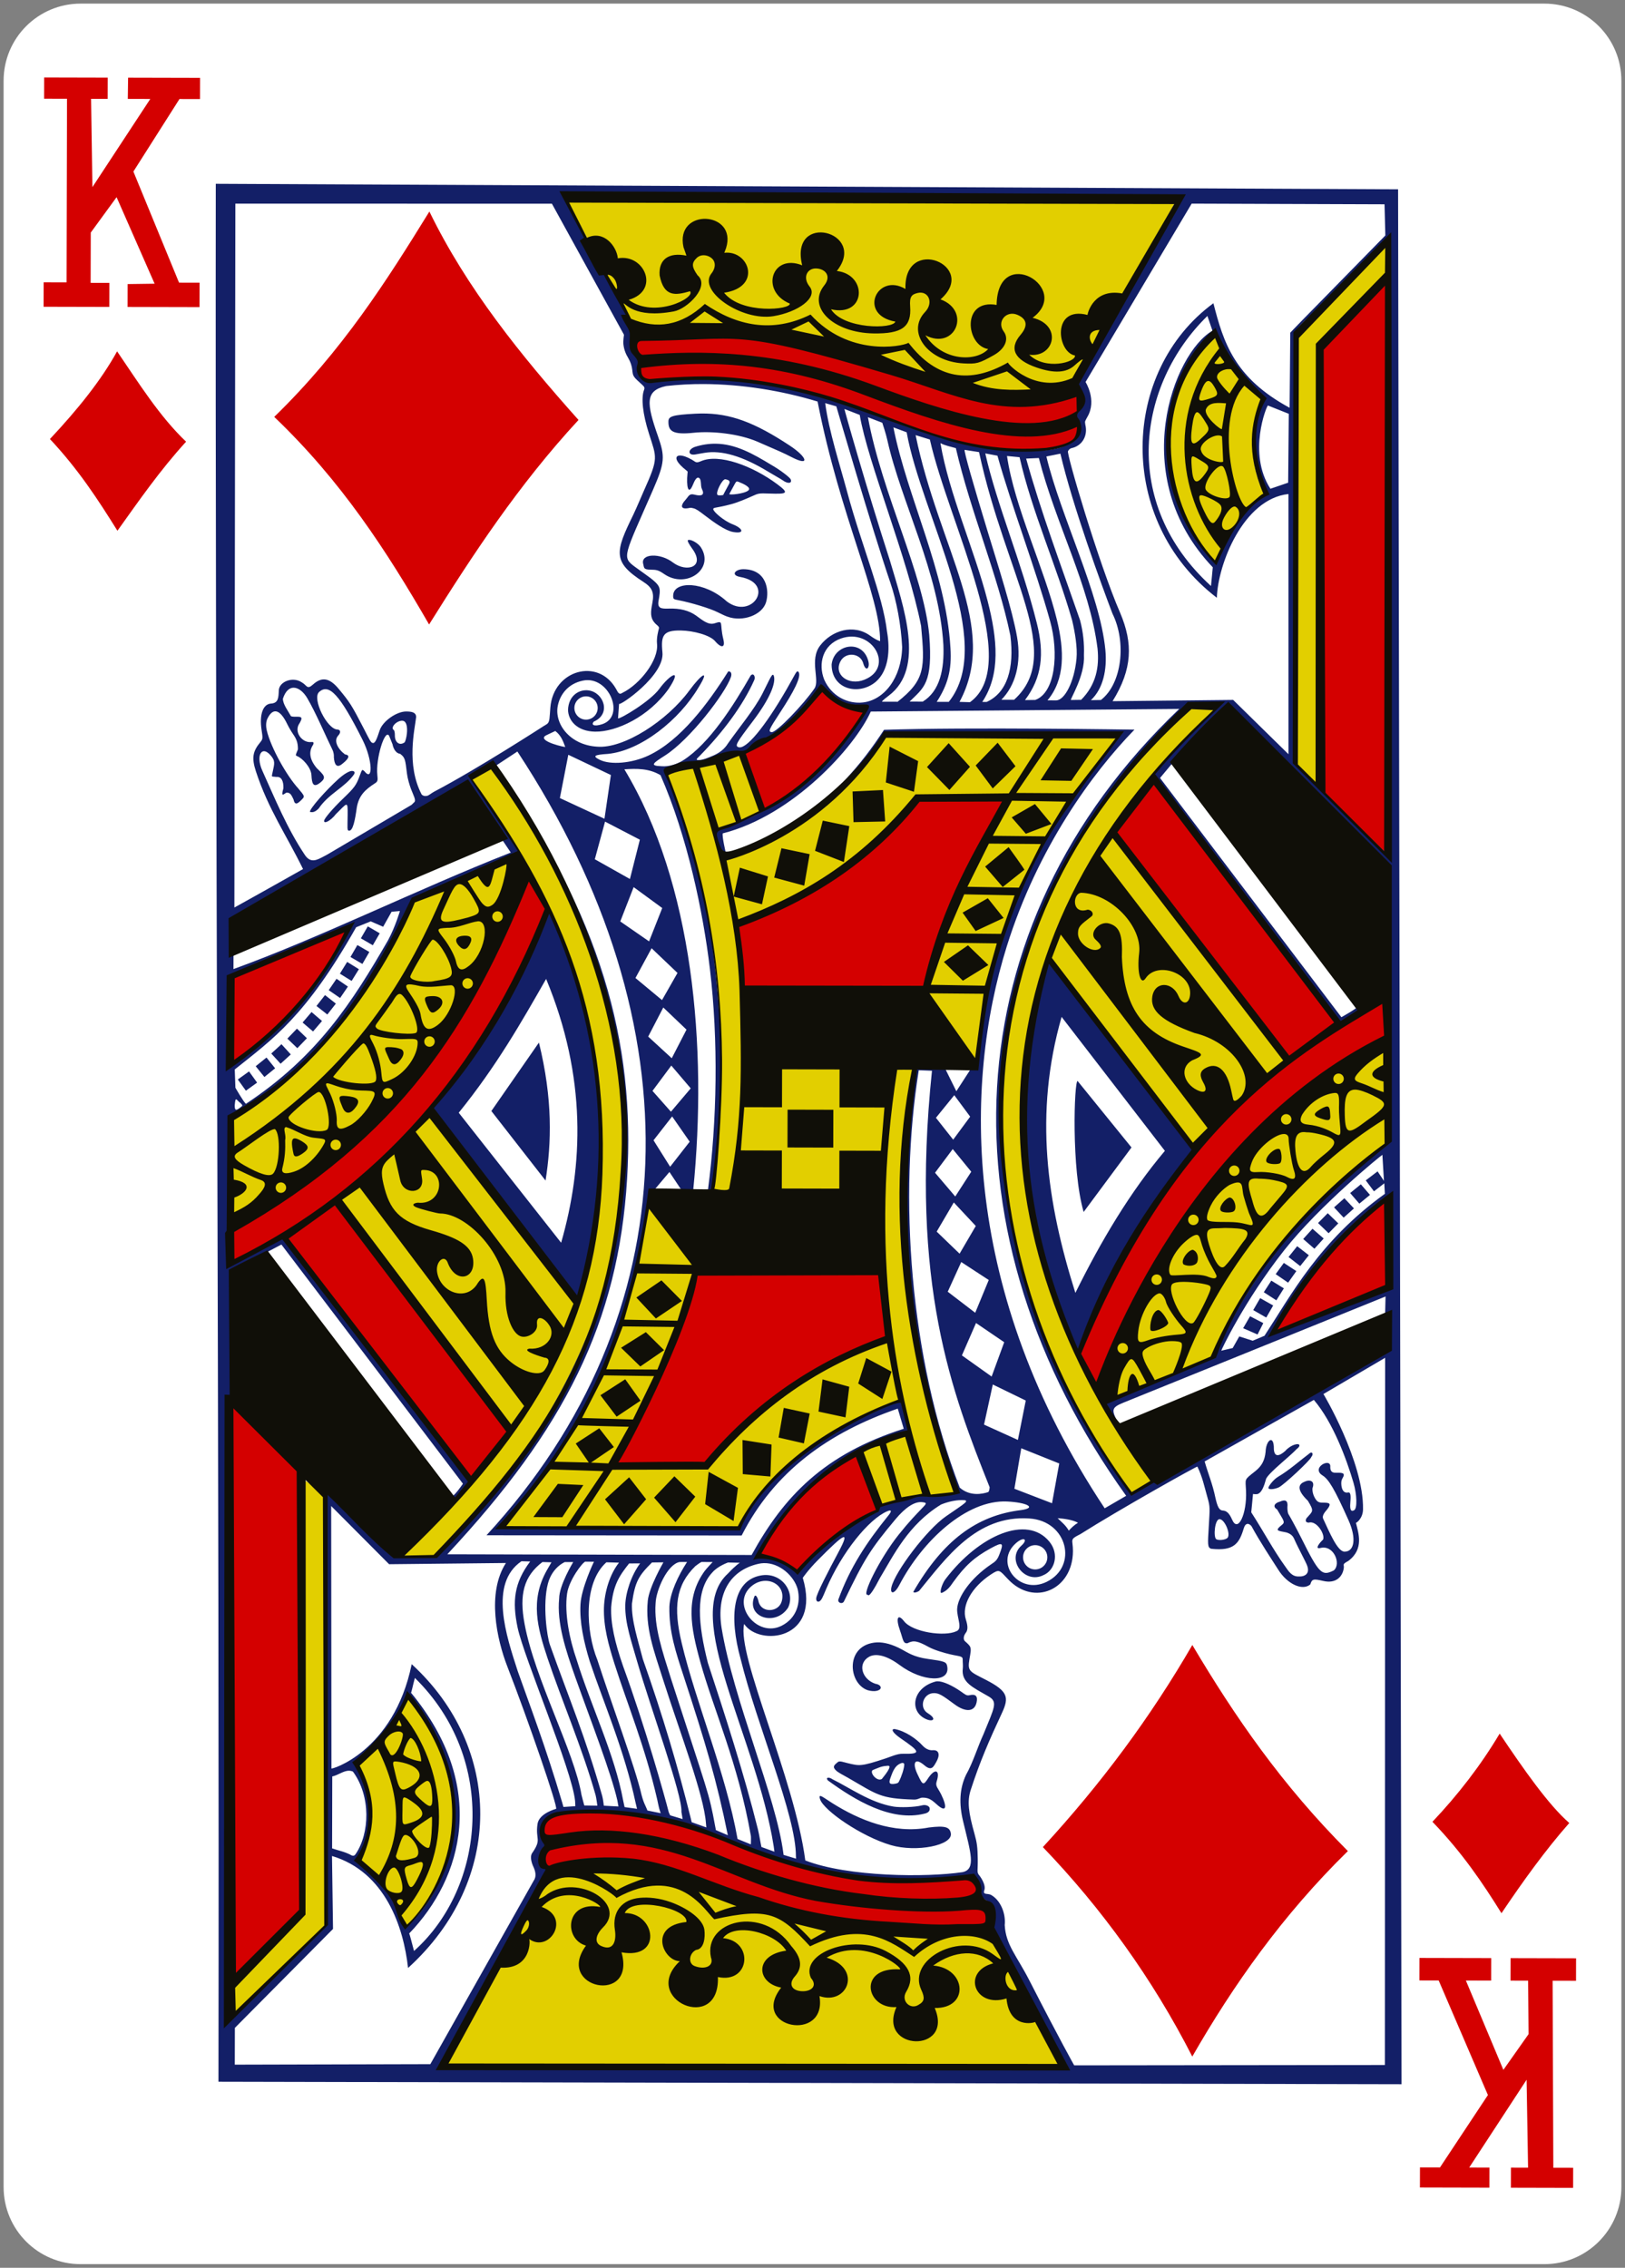 <?xml version="1.0" encoding="utf-8"?>
<!-- Generator: Adobe Illustrator 16.0.0, SVG Export Plug-In . SVG Version: 6.00 Build 0)  -->
<!DOCTYPE svg PUBLIC "-//W3C//DTD SVG 1.1//EN" "http://www.w3.org/Graphics/SVG/1.1/DTD/svg11.dtd">
<svg version="1.1"
	 id="svg4423" xmlns:dc="http://purl.org/dc/elements/1.1/" xmlns:cc="http://creativecommons.org/ns#" xmlns:rdf="http://www.w3.org/1999/02/22-rdf-syntax-ns#" xmlns:svg="http://www.w3.org/2000/svg" xmlns:sodipodi="http://sodipodi.sourceforge.net/DTD/sodipodi-0.dtd" xmlns:inkscape="http://www.inkscape.org/namespaces/inkscape" inkscape:version="0.48.2 r9819" sodipodi:docname="KD.svg"
	 xmlns="http://www.w3.org/2000/svg" xmlns:xlink="http://www.w3.org/1999/xlink" x="0px" y="0px" width="224.226px"
	 height="312.809px" viewBox="259.935 369.778 224.226 312.809" enable-background="new 259.935 369.778 224.226 312.809"
	 xml:space="preserve">
<rect x="259.935" y="369.778" width="224.226" height="312.809" fill="#808080" stroke="none"/>
<title  id="title3002">Vectorized Playing Cards 1.0</title>
<sodipodi:namedview  id="base" pagecolor="#ffffff" bordercolor="#666666" borderopacity="1.0" inkscape:zoom="1" inkscape:cx="401.63305" inkscape:cy="499.15265" showgrid="false" inkscape:pageshadow="2" inkscape:snap-global="true" inkscape:snap-bbox="true" inkscape:window-width="747" inkscape:window-height="925" inkscape:document-units="px" inkscape:window-x="963" inkscape:snap-page="true" inkscape:pageopacity="0.0" inkscape:window-y="145" inkscape:window-maximized="0" inkscape:current-layer="CropMarks">
	</sodipodi:namedview>
<g id="layer1" inkscape:label="KD" inkscape:groupmode="layer">
	<g id="g3850" transform="translate(-735.7,486.833)">
		<g id="g3731" transform="translate(-6377.938,2318.442)">
			<path id="rect6969-0" fill="#FFFFFF" d="M7384.701-2435h201.969c5.871,0,10.631,4.759,10.631,10.63v290.551
				c0,5.871-4.76,10.632-10.631,10.632h-201.969c-5.871,0-10.63-4.761-10.63-10.632v-290.551
				C7374.071-2430.241,7378.83-2435,7384.701-2435z"/>
		</g>
		<g id="g4012" transform="matrix(0.154,0.002,-0.002,0.154,1083.63,-88.787)">
			<g id="g3023">
				<g id="g2993" transform="matrix(1,0.007,-0.007,1,-2088.726,-72.36)">
					
						<path id="path3995" sodipodi:nodetypes="cccccccccccccsccccccccccccccccccsccccccccccccccsccccccsccccccscccscccsccscccccccccsccccccccccccccccsccscsscccccsccccccscccccscssscscscscccsccccsscssccsccccscssccccccsccccccccccccccccccsssscccccccccccccccccccccscccscscssscscscccccscccsccscccccscccscsscscsccccccscscsscssssssscccccccccsccccscsccscscccssccssccsccssscccscccscccscccsccccccccccccccscccccscccsccccscccccccsccsccccccsccccccccccccccccccccccccccccsccccccsscssccccccccccccccccccccccccccccccccccccccscccccccccsccccccccccscccccccccccccscccccccccccccccccccccccccccccccccccccccccccccccccccccccccccccccccccccccccccccccccccccccccccccccccccccccccccccccccccccccccccccccccccccccscccsccccccccccccccccccccccsccccccccccccccccccccccccccccccccccccccccccccccccccccccccccccccccccccccccccsccsccccccsccccscccccsccccccccccccccscccccccsccccccccccccccccccsccccccccccccccsccsccccccccccccccccscccccccscccscccccccccccccccscccccccsscccscccssccccccccccsccccccccccccccccccccssssccccccccccccccccccscccccsccccccccccscccccccccsccccscccccscccccccscccccccccccccccsccccccsccccccccccssccccscccccccccccccccccccsccccccccccccccccscccccscccccccccccccsccsccccccscccccccccccccccccccccccccccccccssccccscccccscccccccccscccs" inkscape:connector-curvature="0" fill="#131F67" d="
						M1710.814,46.37c9.59,512.19,26.149,1141.545,36.374,1699.398l1059.757-18.957L2769.937,30.143L1710.814,46.37z
						 M2024.268,51.714c182.925,1.735,366.798-6.885,551.019-8.701c0,0-64.862,117.75-84.494,154.798
						c-4.308,8.151-4.65,13.867-2.201,17.169c3.796,5.112,3.647,13.873-0.41,19.016c-1.745,2.2-2.529,3.617-2.632,4.922
						c-0.116,1.298,1.072,2.694,2.049,5.023c3.472,11.119-4.837,19.005-13.624,22.746c-5.9,2.513-19.083,4.333-28.84,4.044
						c-61.18-1.823-181.973-51.366-231.44-54.521c-34.444-8.966-78.673-4.834-115.144-2.122c-6.89,0.533-5.966-15.558-5.966-15.558
						C2085.896,145.561,2047.493,100.026,2024.268,51.714L2024.268,51.714z M2585.292,46.65l172.782-2.86l1.276,27.889
						l-71.395,75.801c-6.717,7.087-12.013,12.966-12.013,12.966l0.744,67.243c-50.031-25.758-60.466-57.4-70.136-92.242
						c-81.771,62.585-83.292,196.41,8.372,263.674c0.205-29.926,21.963-89.106,62.281-94.181l4.681,232.988l-50.537-47.647
						l-107.985,3.31c17.292-29.197,17.291-52.164,5.295-79.036c-20.201-43.914-51.954-144.384-49.646-144.083
						c0,0,0.821-2.19,3.252-2.783c8.929-2.156,14.466-10.898,11.728-21.239c-0.54-3.342-0.513-2.552,1.692-6.941
						c8.516-15.15-2.24-31.243-2.24-31.243L2585.292,46.65z M2012.254,58.174l66.902,116.056c0,0-0.752,5.388-0.349,8.543
						c0.586,4.53,2.174,8.543,4.847,12.726c1.769,2.77,3.107,6.572,3.555,10.093c0.741,5.811,0.748,5.817,9.392,13.341
						c1.818,1.58,2.177,2.567,1.549,4.254c-2.694,7.168-0.787,21.697,5.095,38.977c7.423,21.83,9.232,21.508-3.354,51.102
						c-2.623,6.18-5.784,14.418-9.204,22.01c-15.597,33.518-17.935,42.57,10.149,59.799c7.907,4.85,10.272,9.133,8.494,19.099
						c-1.398,7.847-1.62,12.846,2.213,17.186c2.484,2.814,4.699,3.243,4.125,5.46c-0.384,1.505-2.084,8.036-1.387,13.493
						c1.897,14.7-14.731,36.696-30.123,44.568c-3.065,2.255-3.997-0.416-5.809-3.458c-16.579-27.878-56.412-15.762-58.48,17.878
						c-0.545,8.894-0.199,12.739-2.46,14.67c-0.76,0.652-3.088,2.021-3.088,2.021s-59.221,40.023-96.974,60.722
						c-2.461,1.352-4.655,3.541-6.399,3.926c-2.016,0.44-3.527,0.107-4.801-1.136c-14.538-26.504-7.307-58.237-6.291-69.46
						c-0.38-3.964-3.781-4.625-8.902-4.592c-8.656,0.052-20.967,9.059-23.541,17.293c-2.178,7.001-3.584,11.534-5.671,11.539
						c-2.106,0.006-3.173-2.783-8.572-12.73c-11.222-20.688-12.95-23.301-23.311-35.247c-8.269-9.529-15.194-10.69-23.001-3.344
						c-5.43,5.104-5.324,0.745-10.065-1.7c-8.201-5.376-20.302-0.217-20.462,7.551c-0.138,6.516-0.108,11.416-6.694,11.962
						c-7.337,0.61-10.355,10.155-8.05,23.646c1.213,7.099,1.448,8.239-0.687,10.888c-6.955,8.641-7.774,14.536-3.658,26.351
						c11.743,33.68,28.284,56.197,44,86.734c0,0-38.156,22.559-60.809,35.675l-11.725-630.3L2012.254,58.174z M2761.937,78.444
						l10.575,547.527l-84.172-79.866c0,0-3.47-104.896-4.139-147.795c-0.681-42.899-0.806-85.802-1.124-93.776
						c-0.318-7.975-0.31-41.932-0.672-76.78c-0.745-73.023-7.261-63.878,6.057-78.126L2761.937,78.444z M2601.404,146.946
						l4.797,13.138c-34.316,20.487-74.78,131.931,4.523,211.832l-1.272,16.773C2526.541,316.099,2539.757,209.663,2601.404,146.946z
						 M2607.622,162.468c12.33,24.349,26.255,45.856,44.949,58.843c-9.519,23.9-13.33,50.153,4.133,85.155
						c-11.707,6.694-27.814,24.185-44.171,59.727C2549.979,305.201,2562.071,214.967,2607.622,162.468z M2151.295,216.937
						c34.08-0.545,69.724,4.385,102.466,13.627c22.391,103.525,59.72,172.728,60.286,213.409c0,0-2.853-0.424-8.999-4.685
						c-15.032-10.453-34.422-4.129-44.612,9.697c-9.665,13.102,0.609,30.917-4.321,38.548
						c-9.348,14.235-33.587,40.677-37.737,39.891c-3.02-0.573-2.556-1.896,7.739-18.329c10.726-17.111,18.914-32.59,15.206-36.274
						c-1.57-1.559-2.333,1.812-10.305,16.25c-18.727,33.883-35.34,54.923-42.12,52.343c-3.17-1.202-1.589-4.013,12.377-23.16
						c15.775-21.62,20.021-35.044,18.312-40.92c-1.313-4.517-3.68,2.86-10.156,16.089c-6.898,13.995-19.534,29.686-29.715,44.719
						c-3.211,5.432-7.405,8.617-12.804,11.166c-4.002,1.816-10.374,4.787-14.113,4.372c-1.92-0.213-0.618-1.361,1.959-3.974
						c20.228-21.579,37.523-45.546,47.18-68.437c1.496-3.005-0.804-7.207-3.29-4.033c-14.939,27.398-35.804,61.616-58.841,76.952
						c-4.944,3.293-12.418,6.138-19.218,5.689c-11.473-0.126-7.466-2.752,2.865-9.65c22.106-14.757,52.75-56.609,57.562-71.308
						c1.134-3.473-0.235-5.421-2.437-5.142c-17.876,29.751-41.611,62.565-69.629,76.611c-15.093,7.576-34.266,9.35-43.792,4.902
						c-6.982-3.26-5.264-4.46,6.999-5.467c29.489-3.436,63.616-31.779,80.242-61.426c9.745-16.423,2.769-12.569-8.415,3.304
						c-19.087,27.098-57.48,53.423-81.594,51.826c-24.382-1.011-38.736-19.64-35.893-35.878c1.724-9.819,8.495-19.917,22.067-23.015
						c23.24-5.305,39.165,31.375,17.934,38.718c-7.228,2.505-10.022,0.752-7.444-2.208c15.713-7.214,8.341-26.118-5.056-27.823
						c-8.423-1.078-18.064,4.758-18.252,17.794c0.418,9.706,8.582,19.059,24.624,19.004c19.02-0.064,47.952-14.265,65.214-39.781
						c12.221-19.483,0.767-12.774-8.374,0.243c-8.062,11.487-34.478,27.818-36.524,27.273l0.68-13.076
						c0.445,2.25,40.644-26.327,37.895-47.02c-1.795-15.025,0.323-19.665,15.998-19.752c11.71-0.068,26.676,3.779,31.101,9.075
						c4.557,5.238,9.587,6.831,7.21-2.094c-3.847-14.482,0.415-16.961-7.962-14.049c-5.782,2.005-11.029-2.575-16.937-6.613
						c-6.49-4.438-14.641-6.242-24.32-5.724c-7.227,0.387-10.503,0.008-9.467-6.833c0.73-4.831,1.576-9.222,0.123-12.352
						c-2.354-5.087-11.506-10.224-21.873-17.585c-12.244-8.687-10.015-9.251,14.691-69.052c10.37-25.104,10.324-30.219,3.52-48.506
						c-10.76-28.892-12.572-40.501,6.549-44.905C2128.738,217.929,2139.935,217.118,2151.295,216.937z M2260.6,231.853l10.026,2.669
						c0.076,0.005,32.99,105.703,51.681,157.263c5.703,15.733,10.215,37.046,11.606,57.117
						c-0.005,27.672-15.218,47.796-34.182,50.299c-13.412,1.773-28.125-4.942-35.065-19.787c-5.89-14.136-1.938-30.995,14.18-37.072
						c27.916-10.522,49.131,24.971,21.777,36.494c-14.148,5.966-27.87-4.086-21.659-16.179c4.353-8.481,17.025-7.787,20.174,0.833
						c2.603,9.186,6.559,4.76,4.717-1.462c-5.573-19.827-31.079-14.678-32.817,3.703c0.401,22.738,25.39,27.641,40.02,14.609
						c11.325-10.406,12.213-28.867,9.048-44.822c-4.531-33.169-24.105-75.943-38.324-124.901
						C2274.674,286.17,2264.498,257.053,2260.6,231.853z M2657.22,226.042l18.842,7.072l0.659,61.687l-15.783,5.748
						C2639.605,269.182,2656.133,226.086,2657.22,226.042z M2277.937,236.732l13.811,5.043
						c8.291,43.403,45.173,126.001,58.76,187.896c4.148,37.273,4.898,48.219-20.037,68.552l-0.005-0.284l-13.68,0.241
						c0,0-0.065-0.834,5.836-5.415c32.688-25.352,11.95-79.583-1.294-121.306C2298.35,304.849,2277.67,236.655,2277.937,236.732
						L2277.937,236.732z M2149.826,243.338c-1.738,0.056-3.5,0.157-5.281,0.283c-20.664,1.478-24.042,2.865-24.026,7.361
						c0.023,8.479,3.56,12.179,22.766,9.76c16.619-2.095,40.788,0.064,57.539,6.92c19.102,7.826,23.637,9.669,30.514,13.057
						c17.261,8.504,14.123-0.205-1.519-10.097C2197.864,250.407,2175.884,242.568,2149.826,243.338z M2299.13,243.706l12.957,4.678
						c0,0,3.578,9.972,4.906,15.697c13.51,55.358,48.686,117.257,53.816,182.203c1.273,21.288-2.03,41.214-17.474,51.099
						l-11.777,0.208c12.365-12.751,20.696-16.515,16.413-59.99C2351.415,381.786,2313.296,312.578,2299.13,243.706z
						 M2322.141,252.33l11.949,4.165c14.992,74.814,84.763,185.761,42.567,240.628l-10.791,0.19
						c9.356-15.183,13.1-28.44,11.301-48.675C2371.767,380.516,2335.817,314.944,2322.141,252.33z M2342.163,258.888l12.851,3.675
						c18.688,75.742,87.554,199.174,40.638,234.478l-9.379-0.087C2420.896,429.383,2365.385,361.077,2342.163,258.888z
						 M2364.559,265.588c3.958,2.112,9.596,3.056,13.885,4.219c14.473,57.263,40.049,113.375,52.177,166.733
						c4.272,29.253-1.762,51.321-20.043,59.984l-3.932,0.063c16.097-25.237,12.412-56.662,2.987-90.535
						C2396.967,360.519,2373.03,310.594,2364.559,265.588z M2163.237,270.14c-5.937,0.048-12.135,1.055-18.666,3.264
						c-6.681,2.666-5.76,7.949,0.467,6.745c2.105-0.41,5.842-1.14,8.312-1.614c15.282-2.945,34.275,2.247,57.41,15.706
						c5.591,3.253,11.659,6.371,13.164,7.457c4.265,3.061,8.753,2.969,7.14-0.999c-0.641-1.595-9.587-8.279-17.471-12.509
						C2196.72,278.396,2181.047,269.99,2163.237,270.14z M2386.373,271.204l12.918,1.739
						c26.175,110.85,80.547,179.057,35.812,221.151l-11.379,0.201c12.223-12.926,17.498-32.919,12.955-56.362
						c-4.634-23.928-17.721-61.809-28.592-95.132c-12.621-38.635-22.796-71.306-21.701-71.597L2386.373,271.204L2386.373,271.204z
						 M2404.899,274.001l10.947,1.837c13.574,45.011,36.253,100.7,50.131,147.173c8.548,28.577,5.936,64.009-11.877,70.843
						l-9.214,0.321c14.864-20.599,16.664-41.82,9.227-69.082C2438.841,369.133,2416.381,320.453,2404.899,274.001z
						 M2472.199,272.876c11.859,46.698,39.552,117.772,49.495,142.302c13.088,25.006,9.961,62.42-8.787,77.542l-8.999,0.342
						c10.693-10.357,14.121-27.535,12.076-45.249c-5.778-50.056-42.494-118.966-56.295-172.156L2472.199,272.876z M2424.41,275.939
						l11.264,0.832c12.131,48.85,34.876,96.14,49.972,144.95c2.851,11.028,5.403,24.516,4.643,34.488
						c-1.579,20.908-9.936,37.522-17.522,37.656l-7.75,0.137c15.496-19.136,14.271-44.832,7.007-72.35
						C2460.01,376.17,2431.956,321.575,2424.41,275.939z M2131.552,281.354c-4.684,0.108-4.69,4.402,2.91,10.825
						c4.654,3.933,4.277,2.599,4.062,5.151c-0.921,10.88,0.961,20.794,5.233,9.532c1.136-3.005,2.827-6.405,4.58-6.019
						c3.318,0.96,1.75,7.058,3.397,10.096c2.789,5.364-0.052,6.742-6.63,5.182c-4.731-1.124-4.951,1.434-7.821,4.735
						c-5.02,5.773-4.125,9.153,3.72,7.244c1.297-0.314,2.404,0.04,3.413,0.256c2.469,0.519,4.74,2.041,10.679,6.401
						c7.624,5.613,18.417,13.074,25.347,14.122c11.102,1.676,8.537-3.584-0.59-6.901c-7.822-2.834-17.608-10.932-17.616-13.221
						c-0.006-1.758,2.453-0.758,16.387-4.848c6.045-1.776,14.52-5.663,18.094-7.383c5.894-2.842,6.173-2.828,15.483-2.714
						c15.856,0.194,18.268-0.392,7.009-8.439c-22.748-16.261-52.897-26.573-68.661-19.384c-4.786,2.184-4.695,0.892-8.207-1.044
						C2137.742,282.415,2134.011,281.298,2131.552,281.354z M2452.964,277.18c16.622,59.678,47.673,112.867,55.997,169.606
						c1.943,16.236-0.488,32.176-13.78,46.152l-9.113,0.319c-1.333,0.049,12.348-21.964,10.818-40.573
						c0.191-9.944-1.097-20.583-4.115-31.058c-18.58-50.247-36.798-95.764-51.177-143.715L2452.964,277.18z M2172.263,301.826
						c0.088-0.008,0.17-0.016,0.253-0.005c4.253,0.595,4.428,2.281,3.235,4.508c-1.776,3.307-4.895,9.648-4.895,9.648
						s-4.29,0.923-5.188-0.155C2164.073,313.599,2169.551,302.209,2172.263,301.826z M2183.076,303.576
						c0.474-0.015,1.06,0.215,1.983,0.559c4.099,1.534,11.231,4.715,8.223,7.323c-3.569,3.092-17.572,4.699-16.912,3.422
						l4.538-8.737C2181.868,304.287,2182.292,303.603,2183.076,303.576z M2141.04,356.733c-0.36,0.025-0.668,0.119-0.899,0.263
						c-0.807,0.501,1.096,3.73,3.848,7.375c12.704,16.52-4.384,21.792-16.71,13.043c-11.708-8.773-29.526-7.617-26.787,1.756
						c0.969,3.303,0.112,4.937,6.555,4.918c5.735-0.019,7.22,0.271,12.447,3.714c19.987,13.16,45.194-5.37,32.386-24.544
						C2149.457,359.639,2143.578,356.543,2141.04,356.733L2141.04,356.733z M2190.246,382.025
						c-7.175,0.127-11.607,5.555-2.596,6.995c32.184,5.199,11.258,38.842-11.675,22.104c-20.718-18.048-47.987-17.441-48.085-4.375
						c0.007,3.288,0.161,3.399,5.013,4.224c11.404,1.949,28.469,6.82,35.025,9.98c3.859,1.861,7.905,3.585,9.009,3.844
						c13.672,4.697,30.987-2.027,34.237-13.536C2214.144,400.732,2211.259,381.654,2190.246,382.025L2190.246,382.025z
						 M1789.664,496.171c4.3-0.025,8.93,3.655,12.289,9.098c7.76,12.58,17.29,33.791,23.339,45.471
						c1.525,2.945,1.629,5.593,1.559,7.004c0.583,6.901,2.943,9.465,6.991,6.282c3.973-3.131,9.477-8.344,2.901-9.049
						c-6.687-4.852-10.489-12.089-6.484-16.611c2.951-3.321,1.738-5.425-0.692-5.514c-9.245,0.024-23.51-27.231-17.117-33.269
						c8.621-8.145,18.486,1.583,39.842,42.151c9.409,17.913,10.182,37.685,2.215,28.024c-2.692-2.419-2.132-1.151-5.105,6.685
						c-2.229,5.895-4.096,8.704-12.852,17.42c-10.651,10.609-17.08,18.962-17.289,20.774c-0.407,3.453,5.858,0.131,10.366-5.963
						c10.12-10.252,10.458-12.933,10.599,0.401c0.131,12.069-0.45,14.28,1.723,14.159c3.38-0.186,5.026-9.757,6.403-21.303
						c1.707-10.401,7.001-15.73,15.869-21.653c2.438-1.63,2.456-2.724,1.907-7.287c-1.915-14.624,5.928-42.086,9.841-35.408
						c0.564,1.514,2.277,5.044,3.199,7.519c0.776,3.844,3.28,8.15,6.99,8.369c4.669,3.364,4.683,5.229,6.505,17.825
						c0.591,4.119,2.527,10.269,3.862,13.527c2.491,6.077,4.685,9.624,3.39,11.474c-0.825,0.913-2.578,2.638-2.578,2.638
						l-74.326,45.848c0,0-5.841,3.366-7.955,4.301c-5.907,2.792-9.558,0.871-12.564-3.528
						c-16.336-23.425-27.736-49.864-39.346-74.226c-6.971-14.459-0.573-24.215,8.308-12.617c3.45,4.511,1.776,7.456,0.256,16.31
						c-0.275,1.605,1.199,0.965,3.995,1.365c4.379-0.545,6.56,3.337,6.519,9.984c-2.601,9.575,1.139,4.362,2.946,3.856
						c3.471-0.011,4.279,2.062,6.29,5.985c1.312,5.554,3.743,3.892,7.256,0.15c2.905-3.093,2.919-3.017-3.174-10.036
						c-10.508-10.988-25.252-35.952-29.221-51.242c-1.099-4.211-0.786-7.612-0.054-9.87c4.474-10.57,10.959-10.728,18.292,3.794
						c1.245,2.476,3.686,6.448,5.405,8.846c2.788,3.884,4.535,7.236,4.551,13.484c-2,5.277-2.333,5.385-0.519,6.073
						c4.52,1.691,12.628,9.654,13.116,16.893c0.49,7.358,1.811,11.249,7.524,6.779c6.518-5.098,3.67-7.052-2.954-13.328
						c-6.964-8.003-7.5-15.038-3.557-20.969c0.629-1.978,0.341-2.529-2.164-2.245c-7.914,0.905-15.797-8.998-10.419-16.725
						c2.456-4.514,2.139-5.666-1.448-5.716c-1.866-0.037-4.945,0.378-6.477-0.455c-2.423-4.352-7.424-10.41-7.462-15.437
						C1782.343,499.107,1785.877,496.193,1789.664,496.171L1789.664,496.171z M2260.452,488.241
						c13.163,7.754,26.206,15.839,40.895,19.374c-32.831,61.664-86.776,95.353-132.186,108.94
						c1.693,7.792,2.93,15.561,10.576,20.225c-0.273-1.178-3.875-14.988-3.186-17.852c62.578-17.166,116.835-79.727,130.416-111.729
						l276.222-7.872c-201.33,200.074-204.618,476.721-33.424,705.543l-19.026,11.554
						c-132.173-190.596-134.138-376.446-97.71-501.573c25.828-88.713,73.769-156.986,110.424-196.162
						c0,0-149.818,0.583-224.325,4.642c-10.53,16.76-20.368,30.472-34.656,46.368c0,0,37.233-37.245,36.147-43.581
						c69.094-1.257,140.266-6.51,209.357-2.911c-79.045,98.056-117.085,198.511-122.332,292.476
						c-0.037,12.211-0.891,5.403-4.851,9.963l-12.395,20.005l-10.585-20.383c-6.98-2.115-20.583,1.742-26.411-0.248
						c-26.166,127.235,5.233,279.683,44.38,378.84c0,0-9.288,5.425-20.866,4.744c-12.68-2.584-15.716,0.96-26.619,3.379
						c-12.55,2.612-16.95,2.677-19.688,5.912c-1.511,1.797-4.274,4.312-7.417,6.1c-30.488,11.68-65.745,54.1-65.756,53.506
						l-34.043-14.55c30.042-61.666,66.179-84.309,129.915-112.562l-6.449-27.203c-67.949,26.683-110.928,57.946-144.202,117.809
						c-41.657,0.141-210.354,1.929-210.522,2.457c67.422-79.443,119.584-198.423,123.89-290.531
						c1.144-17.954-1.213-9.287,6.619-14.781l12.204-15.063l10.038,14.443c0,0,7.239,8.89,11.589,1.307
						c10.283-128.535-5.574-274.606-69.198-375.5c10.955-0.914,21.873-1.41,32.489,4.618
						c25.146,54.336,40.595,121.738,47.673,172.34c8.965,64.05,9.137,136.47,2.25,198.087l4.132,0.49
						c10.639-80.11,5.055-165.018-7.312-239.094c-6.36-38.651-25.712-98.926-38.773-126.683c-3.613-7.67-6.342-9.62-3.068-10.822
						C2199.9,554.599,2234.085,528.848,2260.452,488.241L2260.452,488.241z M2051.658,498.673
						c5.765-0.102,10.519,4.487,10.621,10.253c0.102,5.765-4.487,10.519-10.252,10.621s-10.519-4.487-10.621-10.253
						C2041.304,503.529,2045.893,498.775,2051.658,498.673z M2618.039,493.989c-21.704,20.359-39.07,41.362-57.292,63.74
						c56.442,74.797,119.115,155.852,171.762,220.567c0,0,17.634-10.871,17.542-12.185c-0.05-0.695-1.502-4.16-1.805-3.376
						c-0.746,1.841-14.271,9.724-14.271,9.724L2567.257,561.49c0,0,8.632-10.732,11.31-14.105
						c12.595-4.389,47.042-48.642,48.79-47.775c27.973,20.658,112.803,108.822,145.356,135.735l4.803,248.801
						c-3.15,10.009-91.233,49.934-151.385,194.159c-31.207,18.219-65.959,28.342-98.168,44.277c0,0,8.498,12.851,12.607,16.345
						c-5.158-10.634-6.066-12.666,5.092-17.442l232.866-99.746l-0.089,19.313l-3.229,33.407
						c-63.127,40.497-116.72,57.934-203.529,118.856c-6.245,1.577-11.183,7.684-17.79,8.13
						c-230.272-326.558-91.194-578.12,37.396-705.544L2618.039,493.989z M1887.483,523.791c6.127-0.007,4.829,14.225,2.653,19.177
						c-4.463,3.633-9.032,0.558-9.049-6.088c-0.013-2.169-0.466-4.209-1.016-4.548
						C1876.638,530.224,1882.203,523.809,1887.483,523.791z M2024.708,530.248c5.227,3.822,7.229,9.003,9.223,14.185
						c-6.979-0.971-25.69-5.984-17.028-10.298L2024.708,530.248z M1991.132,549.311c166.195,241.943,163.54,502.068-13.638,702.349
						l228.554-4.375c28.078-57.925,75.934-93.764,137.568-116.415l5.717,17.934c-70.865,24.129-106.26,62.695-134.013,115.758
						l-272.577,4.811c102.733-114.535,149.033-210.571,154.315-339.461c5.023-122.758-28.15-234.205-125.288-367.288
						L1991.132,549.311z M2036.804,551.319l38.5,17.355l-4.966,39.281l-40.315-17.728L2036.804,551.319z M1968.164,563.533
						c209.597,305.215,125.878,523.986-33.925,707.645l-30.019,1.023l-71.133-63.788l8.256,395.071c0,0-67.061,68.061-74.758,76.215
						c-7.618,7.596-13.63-3.768-13.63-3.768l-9.061-523.765l2.672-20.573l-1.056-112.881l43.081-23.702l166.874,210.902
						c0,0-6.379,9.775-9.389,11.548c-1.959,1.147-0.478,3.031,1.175,2.787c4.566-0.675,17.381-15.521,14.59-17.824
						c-60.457-72.247-172.984-213.817-172.984-213.817l-45.384,24.704c0,0-0.326-93.721-1.789-129.669
						c1.614-8.515,8.013-6.357,12.226-10.22c52.148-34.827,88.588-76.863,110.821-117.41c1.635-3.026,11.469-21.228,12.446-22.877
						c3.469-5.898,12.028-24.292,16.988-36.027c2.774-6.562,5.707-14.499,6.854-15.468c31.558-10.89,64.607-26.15,96.247-39.892
						l-47.116-68.082L1968.164,563.533z M1843.13,569.68c-1.726,0.005-6.072,2.074-11.9,7.552
						c-10.767,10.118-24.893,26.682-24.888,29.786c2.958,1.01,5.52-0.723,7.824-3.135c8.909-13.671,22.963-19.199,31.048-31.179
						C1846.465,570.493,1845.089,569.613,1843.13,569.68z M1946.209,582.202c0,0,32.485,45.582,40.806,57.696
						c-82.873,34.522-169.441,79.707-246.292,109.304l-0.326-18.497l11.627-33.429L1946.209,582.202z M2070.914,610.505l31.5,15.575
						l-8.191,35.366l-31.805-17.062L2070.914,610.505z M2097.696,668.639l25.982,18.234l-11.193,30.076l-26.15-17.326
						L2097.696,668.639z M1888.771,694.237c0,0-3.707,13.914-10.132,26.434c-30.767,55.709-60.966,105.274-124.384,148.963
						c-2.479-2.125-9.692-14.234-9.692-14.234l-0.908-16.33c33.534-27.935,62.543-48.517,106.193-129.52l12.967-5.541l11.211,4.614
						l7.292-13.572L1888.771,694.237z M2022.283,692.001c-28.465,63.269-56.427,128.496-102.684,178.218l132.129,177.729
						C2091.915,920.099,2074.06,801.267,2022.283,692.001z M1860.271,708.55l-6,10.831l10.824,5.993l6-10.824L1860.271,708.55z
						 M1842.793,710.016c-22.442,52.647-56.799,93.452-102.309,123.172l-3.129-76.617L1842.793,710.016z M1851.286,725.466
						l-6,10.824l10.824,6l6-10.831L1851.286,725.466z M2114.876,723.059l23.64,21.652l-13.383,24.582l-24.186-19.29
						L2114.876,723.059z M2471.202,727.621c-0.025,0-0.05,0.032-0.062,0.064c-38.608,127.701-24.204,248.775,33.706,353.355
						c26.303-68.922,48.063-115.113,100.472-188.923C2571.492,849.418,2474.503,726.19,2471.202,727.621z M1842.432,740.748
						l-6.319,10.646l10.646,6.313l6.313-10.646L1842.432,740.748z M2020.94,752.413c38.383,87.39,36.541,166.826,18.171,235.962
						l-94.041-114.578C1978.038,831.373,1999.717,791.374,2020.94,752.413z M1833.197,756.037l-6.786,10.339l10.339,6.824
						l6.785-10.376L1833.197,756.037z M1823.177,770.84l-7.451,9.914l9.882,7.452l7.451-9.914L1823.177,770.84z M2126.406,775.896
						l21.185,19.412l-12.696,25.885l-21.499-18.97L2126.406,775.896z M1811.415,786.268l-7.831,9.547l9.541,7.831l7.837-9.541
						L1811.415,786.268z M2483.358,777.191l94.913,118.098c-30.387,37.491-55.41,81.463-77.643,128.788
						C2473.343,943.517,2460.269,864.123,2483.358,777.191L2483.358,777.191z M1798.649,801.404l-8.407,9.09l9.089,8.402l8.402-9.09
						L1798.649,801.404z M2015.638,809.545l-41.378,62.144l49.779,61.281C2028.679,899.247,2029.166,860.172,2015.638,809.545
						L2015.638,809.545z M1785.052,815.613l-8.974,8.537l8.537,8.974l8.974-8.531L1785.052,815.613z M1771.868,827.816l-9.49,7.983
						l7.983,9.483l9.446-7.976L1771.868,827.816z M2134.632,827.762l17.794,20.06l-17.311,21.281l-16.891-18.331L2134.632,827.762z
						 M2356.36,827.503l11.842,0.227c-16.039,191.91,23.841,288.157,59.098,371.852c0,0-0.016,3.39-1.136,4.396
						c-5.466,1.994-16.556,4.238-25.621-3.456C2353.043,1084.542,2340.592,940.864,2356.36,827.503z M1756.493,840.563l-9.898,7.421
						l7.422,9.904l9.904-7.428L1756.493,840.563z M2498.808,834.272c-3.009,0.053-4.235,78.909,7.785,117.195l41.693-58.621
						L2498.808,834.272z M2388.613,849.218l14.625,18.934l-14.794,20.914l-15.845-19.279L2388.613,849.218z M1745.341,865.795
						c0.712-0.126,1.923,1.844,4.246,3.39c2.176,2.194,1.864,2.035-0.493,3.98c-3.683,3.043-4.804,2.583-4.817-2.071
						C1744.532,867.257,1744.786,865.893,1745.341,865.795z M2136.283,873.3l16.177,22.308l-17.07,22.775l-15.355-23.391
						L2136.283,873.3z M2388.213,897.48l16.983,19.961l-13.888,22.466l-18.53-20.895L2388.213,897.48z M2773.161,894.973
						l1.879,23.313l-5.891-8.433l-10.426,8.278l7.556,9.655l9.09-7.357l0.723,9.397c-57.791,43.337-82.181,92.382-105.294,129.251
						l-10.478,4.662l-12.104-3.606l-5.683,10.509l-10.186,2.583c-0.304-0.058,19.731-45.03,54.558-91.06
						C2717.931,941.173,2772.997,894.596,2773.161,894.973L2773.161,894.973z M2780.602,931.379l1.958,82.98l-104.046,42.319
						C2704.878,1009.861,2736.182,966.297,2780.602,931.379z M2754.391,921.736l-9.419,8.02l8.41,9.324l9.395-8.02L2754.391,921.736
						z M2739.889,934.5l-9.065,8.38l8.759,9.002l9.071-8.444L2739.889,934.5z M2390.119,945.264l20.119,20.677l-14.025,25.099
						l-20.906-19.348L2390.119,945.264z M2725.258,948.202l-8.498,8.99l9.63,8.923l8.492-8.99L2725.258,948.202z M2711.875,962.4
						l-8.138,9.338l10.218,8.533l8.144-9.325L2711.875,962.4z M2698.478,978.294l-7.553,9.833l10.604,7.907l7.554-9.859
						L2698.478,978.294z M2397.85,998.485l24.962,15.596l-11.543,29.583l-24.986-18.352L2397.85,998.485z M2686.808,993.512
						l-7.08,10.179l11.292,7.427l7.156-10.522L2686.808,993.512z M2675.924,1009.576l-6.53,10.524l11.399,7.046l6.505-10.865
						L2675.924,1009.576z M2666.239,1025.467l-5.993,10.83l11.8,6.444l5.991-10.944L2666.239,1025.467z M2657.523,1041.872
						l-5.993,10.83l13.032,5.36l4.94-10.306L2657.523,1041.872z M2412.177,1052.829l25.589,16.685l-10.646,30.971l-27.01-18.405
						L2412.177,1052.829z M2779.257,1076.64l12.428,633.253l-278.293,5.886c0,0-13.414-22.68-41.581-75.097
						c-11.926-22.187-21.842-31.535-23.153-49.256c0.865-10.436-4.16-22.16-12.778-26.776c-2.898-1.555-7.668,0.464-6.141-4.015
						c1.683-4.937-3.861-12.402-5.369-13.969c-1.731-2.815-0.695-3.529-1.058-14.083c-0.357-10.2-0.976-14.47-3.3-22.137
						c-5.881-19.372-7.279-29.086-4.284-39.244c7.766-25.76,15.979-45.558,26.645-69.636c6.201-14.084,5.119-19.529-14.834-29.332
						c-14.939-7.337-16.897-7.227-15.235-18.36c0.781-5.212,1.544-8.513,0.4-11.01c-0.685-1.518-3.188-3.624-4.651-4.825
						c-1.951-1.61-1.442-5.033,0.498-7.597c1.891-2.525,1.84-6.078-0.186-11.973c-4.266-12.395,4.596-29.081,21.69-40.79
						c7.56-5.18,7.363-4.139,15.489,4.102c23.733,24.053,58.078,8.068,57.532-26.436c-0.165-10.747-3.82-10.038,6.268-15.3
						c34.091-22.544,104.137-63.682,103.688-62.586c4.78,9.312,6.452,17.301,9.551,27.364c2.669,8.629,2.352,9.305,1.715,26.2
						c-0.578,15.256-0.983,18.817,2.625,19.734c20.458,1.89,24.996-5.411,28.683-18.667c1.579-5.845,4.861-4.727,6.928-2.31
						c8.012,14.011,18.108,28.541,24.746,38.478c8.293,12.69,21.997,18.835,29.008,12.654c1.403-5.02,2.64-5.194,11.69-3.305
						c10.98,2.298,17.105-3.944,18.013-12.004c0.36-3.219-1.977-3.051,3.821-6.328c14.337-11.003,8.541-25.584,6.21-34.396
						c0.198,0.458,6.143-3.763,6.136-12.047c-0.076-42.986-38.401-104.216-37.539-102.625L2779.257,1076.64z M2428.307,1107.584
						l29.812,13.765l-6.343,35.422l-30.61-13.118L2428.307,1107.584z M2716.154,1115.631c17.366,19.435,30.261,52.128,36.986,73.458
						c3.324,10.615,3.918,22.797,1.154,24.54c-2.739,1.73-4.067-0.042-3.642-6.436c0.336-5.318,0.415-9.442-1.866-9.339
						c-6.563,1.823-7.005-8.185-6.364-10.549c0.421-1.576,1.217-2.703,1.557-3.556c1.556-3.91-2.677-3.304-7.097-3.289
						c-3.892,0.17-4.945-2.177-4.815-5.884c-0.192-4.094-5.602-3.189-8.625-0.025c-2.77,2.882-2.116,6.222,1.744,8.493
						c5.54,3.266,10.888,11.443,24.167,39.702c7.72,16.419,5.727,28.19-3.125,28.22c-6.135-0.069-13.575-16.758-19.572-29.033
						c-1.548-3.172,2.131-6.816,3.416-8.559c3.31-4.523,2.767-5.917-2.267-5.904c-4.723,0.02-6.707,0.473-9.654-5.293
						c-1.12-2.168-1.95-5.505-1.602-7.636c2.308-6.453-2.708-7.92-7.506-5.369c-6.068,2.662-5.921,8.097,3.542,16.846
						c6.173,9.73,4.586,9.075-0.974,15.801c-1.141,2.36-0.395,3.788,2.11,3.782c7.155-2.327,15.229,10.506,13.158,14.982
						c-2.166,1.961-8.068,8.983-2.27,7.552c11.802-3.433,19.328,13.798,12.453,19.813c-10.339,5.406-12.833,3.818-29.443-27.961
						c-5.157-9.862-11.338-20.452-12.104-21.539c-0.746-1.074-1.133-4.014-1.137-6.379c0.593-5.815-1.902-7.087-6.893-4.697
						c-3.764,0.977-7.123,4.147-2.279,7.009c5.759,9.561,7.771,11.068,4.742,13.575c-6.906,5.699-3.876,5.418,3.99,6.835
						c3.851,1.083,5.846,3.033,6.937,5.379c4.206,9.019,11.614,21.725,12.368,24.317c2.495,6.634-1.739,9.693-7.61,9.518
						c-6.142,0.247-9.034-4.545-12.091-8.64c-11.438-15.316-19.75-30.535-31.452-47.946l1.251-16.501c0,0,2.995,0.605,4.65-0.234
						c3.247-1.638,5.103-6.818,6.853-13.691c2.892-5.995,20.328-19.835,26.963-27.224c1.225-0.844,2.25-2.215,2.249-3.037
						c-0.085-2.667-7.677-0.75-12.595,5.091c-7.255,6.679-10.443,4.484-10.35-3.877c-0.903-10.317-7.127-5.021-7.259,5.06
						c-0.668,7.992-3.358,12.883-8.849,17.445c-10.37,8.606-8.651,6.438-7.964,18.112c1.219,20.365-6.349,37.256-11.69,26.246
						c-1.903-3.912-4.119-8.363-8.712-8.472c-3.264-0.094-4.926-3.252-6.861-11.109c-2.88-12.697-6.755-20.849-10.35-32.535
						L2716.154,1115.631z M2454.94,1164.151l34.287,12.965l-5.744,35.728l-33.972-12.3L2454.94,1164.151z M2714.673,1162.856
						c-0.234,0.017-0.492,0.072-0.787,0.204c-9.461,7.414-18.168,15.712-28.514,22.13c-3.878,2.383-8.355,8.457-8.359,10.05
						c0.002,1.568,4.692,1.448,9.208-0.63c4.303-1.96,28.592-25.596,28.586-27.721
						C2716.481,1164.974,2716.264,1162.726,2714.673,1162.856L2714.673,1162.856z M2402.699,1211.614
						c8.054-0.155,3.405,2.318-13.954,14.816c-16.947,12.2-44.552,50.324-47.593,64.353c-1.38,6.36,2.649,6.783,7.034-2.009
						c20.117-40.395,58.866-77.667,94.966-76.685c17.689,0.485,27.319,5.083,12.728,7.439
						c-40.004,5.626-69.577,29.026-95.007,75.054c0.006,1.024,2.407,0.931,5.119-0.862c23.491-29.781,49.848-69.135,97.429-66.826
						c34.312,1.456,44.766,42.045,16.565,56.467c-24.591,12.563-47.997-16.568-27.748-34.454c6.569-5.807,10.785-3.39,4.484,2.539
						c-13.535,12.734,3.723,34.663,20.339,25.934c10.121-4.453,14.004-19.129,4.82-29.995c-20.434-24.174-63.192-4.766-92.52,35.388
						c-3.074,4.215-5.633,13.328-2.995,12.295c4.619-1.991,7.374-5.695,10.045-9.865c10.446-15.045,18.558-22.649,32.925-30.896
						c11.093-6.374,11.815-5.223,7.819,5.553c-1.684,4.545-3.067,6.061-7.38,8.939c-18.062,12.801-29.12,29.728-29.387,40.395
						c-0.191,7.794,5.69,17.858-0.456,20.041c-10.381,5.141-39.012,1.612-46.899-8.101c-5.663-6.995-7.74-2.848-3.377,8.59
						c2.878,7.563,2.84,11.851,6.973,11c5.198-2.874,8.813-2.274,19.082,3.103c4.959,2.594,13.702,4.95,19.021,6.076
						c9.699,2.055,11.705,1.071,11.557,5.26c-0.041,1.278,0.472,4.886,0.234,7.154c-1.345,12.62,9.237,16.721,23.72,24.736
						c8.455,4.695,5.243,9.734-4.031,33.864c-4.841,10.924-8.894,25.59-14.921,36.699c-5.585,12.48-5.839,26.017-1.824,41.388
						c7.459,28.52,12.71,42.984,0.365,45.788c-31.801,5.38-102.251,6.434-140.972-7.68c-11.139-73.63-65.193-182.236-59.004-210.662
						c13.693,19.867,69.538,13.557,51.693-42.356c0,0,4.462-6.946,13.408-16.336c23.058-24.234,28.779-28.268,17.998-7.096
						c-8.288,16.271-18.84,37.502-19.02,41.59c-0.133,3.253,2.409,3.954,4.336,1.327c1.433-1.948,3.095-6.656,4.549-10.236
						c13.405-33.005,36.804-62.961,53.166-70.357c4.216-1.908,4.035,0.043,1.166,3.698c-18.981,24.478-33.392,47.054-43.41,76.37
						c-0.415,3.017,3.868,4.194,5.17,1.313c17.533-38.453,22.817-47.196,44.696-74.457c8.601-10.712,16.687-16.179,23.233-15.726
						c5.654,0.406,3.995,1.359-1.128,7.026c-3.92,4.331-9.708,10.352-19.041,22.531c-16.454,21.474-32.775,56.225-26.587,54.32
						c1.125,2.851,6.274-6.409,10.608-15.224c11.937-20.863,24.528-48.39,53.417-66.846
						C2390.171,1213.353,2396.808,1211.781,2402.699,1211.614L2402.699,1211.614z M1837.845,1228.249l52.937,51.07l104.616-3.187
						c-16.784,27.12-6.834,68.515,3.102,92.647c19.489,47.284,48.198,125.429,46.214,126.602c0,0-15.147,4.188-16.354,13.859
						c-1.783,14.335,4.399,13.164-4.318,26.23c-1.959,2.943-0.566,8.408,1.66,12.731c1.479,3.161,2.916,7.954,0.334,11.743
						l-89.388,166.291l-175.147,3.939l-0.581-32.935l86.137-90.352l-2.215-65.308c48.086,13.366,65.386,62.435,70.135,98.926
						c85.017-80.38,80.785-199.06-2.178-272.099c-14.528,79.009-71.247,96.362-70.029,94.785L1837.845,1228.249z M2488.752,1226.107
						c5.608,0.306,13.172,1.07,18.353,3.736c-3.44,2.135-5.862,4.656-8.131,7.238
						C2496.092,1232.149,2492.264,1229.51,2488.752,1226.107L2488.752,1226.107z M2633.802,1224.103
						c4.665-0.095,10.62,13.433,7.389,16.69c-1.814,1.828-7.814,2.617-9.981,1.302
						C2628.431,1240.108,2629.554,1224.191,2633.802,1224.103z M2469.178,1250.671c6.005-0.106,10.959,4.676,11.065,10.681
						c0.106,6.005-4.676,10.959-10.681,11.065c-6.006,0.106-10.959-4.676-11.065-10.681
						C2458.391,1255.73,2463.172,1250.777,2469.178,1250.671z M2009.246,1274.294l7.842,0.039
						c-13.918,19.317-15.55,35.762-10.074,59.441c6.155,26.652,51.283,126.45,54.572,154.088c0.148,1.249,0.331,4.787,0.331,4.787
						l-10.639,0.896c0,0-0.847-2.843-1.195-3.95c-15.797-49.866-31.309-87.85-42.198-116.897
						C1996.999,1341.362,1980.357,1294.912,2009.246,1274.294z M2066.553,1273.459c0.07-0.001,0.133,0.01,0.184,0.035l7.53-0.07
						c-0.269,0.169-10.822,23.866-11.354,38.141c-0.612,16.186,3.605,33.716,9.272,51.006
						c13.319,37.364,32.574,78.911,43.703,126.179c0.13,0.554,1.343,5.136,1.343,5.136l-11.184-1.307c0,0-1.179-4.836-1.311-5.504
						c-8.436-41.599-30.688-84.572-44.214-125.424c-6.904-18.558-11.874-41.437-9.831-59.027
						C2052.128,1290.218,2064.257,1273.753,2066.553,1273.459L2066.553,1273.459z M2157.629,1271.953
						c-7.754,12.493-14.744,28.096-15.042,40.242c-0.057,22.588,6.854,41.525,13.774,61.36
						c21.306,61.05,31.689,93.281,42.673,142.36l-10.827-4.4c0,0-0.466-2.761-0.72-3.554c-6.284-30.748-6.597-28.048-42.166-131.189
						c-8.341-24.755-16.262-46.456-15.155-67.204c0.127-11.814,10.018-35.386,20.845-37.436L2157.629,1271.953z M2170.538,1271.725
						l10.026-0.177c0,0-5.416,5.938-6.983,8.154c-17.088,24.609-11.558,50.589-2.311,81.525
						c12.728,42.56,35.703,89.998,48.435,154.981c0.23,1.198,0.132,7.497,0.132,7.497l-12.026-4.606
						c-11.896-59.572-39.743-121.076-53.587-174.606c-8.137-31.436-6.333-51.425,10.88-68.928
						C2169.431,1272.099,2170.538,1271.725,2170.538,1271.725z M2048.153,1274.227l7.504-0.132c0,0-12.178,20.817-11.952,32.941
						c-1.716,21.732,6.565,45.565,16.023,70.54c14.544,38.367,33.688,84.734,39.748,109.213c0.239,0.97,1.062,5.356,1.062,5.356
						l-13.104-0.452c0,0-0.788-5.943-1.62-8.66c-16.041-52.581-31.361-86.508-49.565-134.46c-2.759-7.261-7.459-36.064-2.846-54.863
						C2037.025,1278.951,2048.153,1274.227,2048.153,1274.227L2048.153,1274.227z M2028.064,1274.619l8.095,0.072
						c0,0-1.175,2.221-4.179,7.573c-14.295,27.001-7.245,51.285,2.382,78.318c12.853,36.057,32.795,80.02,45.502,121.746
						c0.718,2.352,1.76,9.467,1.76,9.467l-11.691,0.055c0,0-2.521-8.505-2.696-9.425c-7.26-38.749-43.924-102.905-54.036-152.036
						C2007.671,1304.029,2011.738,1287.567,2028.064,1274.619z M2136.452,1272.706c0,0-12.379,22.351-13.324,34.698
						c-1.862,24.214,6.166,44.105,15.415,71.208c15.97,46.777,38.305,101.612,40.653,126.802c0.078,0.833,0.448,3.9,0.448,3.9
						l-13.244-4.446c0,0-0.635-2.632-0.91-3.55c-12.267-45.452-26.629-90.689-45.752-141.622
						c-4.8-17.216-11.005-34.509-10.749-49.386c2.317-19.897,5.605-25.304,17.219-37.271L2136.452,1272.706z M2194.32,1271.71
						l10.599,0.028c0,0-3.137,1.763-10.549,9.937c-41.111,38.919,28.59,145.542,45.961,243.414c0.19,1.059,0.741,4.742,0.741,4.742
						l-11.731-3.979c-1.187-4.874-2.119-10.814-3.567-16.125c-13.554-49.957-31.368-101.254-47.707-147.785
						c-9.306-33.945-13.016-63.916,2.321-80.981C2185.185,1275.071,2194.32,1271.71,2194.32,1271.71L2194.32,1271.71z
						 M2085.37,1273.696l11.283,0.117c-7.968,10.359-12.472,26.361-12.658,40.542c-0.141,16.76,4.629,32.965,10.445,50.1
						c11.939,35.15,28.769,73.274,40.705,120.768c0.682,3.15,1.242,5.163,1.551,6.536c0.5,2.179,1.819,5.621,1.819,5.621
						l-11.945-2.154c0,0-1.287-3.076-2.119-4.693c-1.238-2.419-2.399-5.51-3.445-9.222c-6.198-24.767-28.416-80.844-42.029-120.214
						C2068.289,1336.334,2064.725,1292.778,2085.37,1273.696L2085.37,1273.696z M2226.201,1271.641
						c14.417-0.773,27.68,11.235,30.968,22.686c3.206,12.16-0.382,26.009-13.701,33.061c-21.602,11.422-45.585-17.533-28.67-34.007
						c12.819-12.481,32.266-3.756,28.345,12.008c-2.532,10.251-18.002,11.181-20.737,0.922c-0.762-3.414-2.542-6.81-3.748-4.904
						c-7.677,18.967,19.421,27.303,30.301,9.595c6.39-14.151-6.56-32.02-25.097-28.253c-25.405,5.166-27.767,37.571-16.519,75.123
						c15.826,59.376,52.459,138.987,53.052,175.805c0.009,0.493,0.162,1.995,0.162,1.995l-11.242-3.14c0,0-0.093-0.618-0.178-1.16
						c-7.621-51.301-47.325-135.777-59.435-201.037c-5.281-29.766,5.962-51.629,32.01-58.02
						C2223.216,1271.946,2224.711,1271.73,2226.201,1271.641z M2115.603,1274.073c-7.66,10.62-12.515,26.463-12.557,37.72
						c0.051,16.478,6.251,32.43,11.434,49.501c13.113,42.148,43.364,119.874,42.573,134.546c0.324,1.563,1.207,6.416,1.207,6.416
						l-11.216-3.116c0,0-0.455-0.7-1.325-2.696c-3.974-14.474-22.761-76.479-43.523-130.001
						c-8.006-21.523-12.008-38.336-11.744-52.708c1.262-19.84,6.787-28.221,15.278-39.399L2115.603,1274.073z M2329.245,1340.556
						c-28.885,2.167-25.482,37.354-7.461,43.017c6.441,1.644,10.182,0.061,11.169-1.361c1.135-1.601-0.21-4.005-4.431-4.538
						c-12.22-3.781-16.809-18.016-5.941-24.215c5.938-3.241,15.544-1.387,27.238,6.956c20.903,14.908,46.206,15.423,42.633,0.032
						c-0.863-3.741-2.49-4.218-17.635-6c-12.306-1.465-17.899-5.236-23.311-8.037
						C2342.993,1342.021,2335.538,1340.256,2329.245,1340.556L2329.245,1340.556z M1915.885,1380.645
						c75.982,71.619,66.931,186.158,4.132,244.519c-1.396-4.591-4.384-15.87-4.682-15.536
						c47.105-50.787,68.266-133.037-2.682-215.71C1913.02,1394.228,1914.09,1387.835,1915.885,1380.645z M2384.071,1374.317
						c-0.708,0.025-1.326,0.112-1.866,0.311c-19.25,5.639-22.933,24.826-10.24,32.468c7.772,4.681,13.624,1.631,3.95-4.041
						c-8.281-4.862-4.467-18.07,5.473-18.093c4.338-0.013,7.329,1.818,18.51,9.766c9.209,6.54,17.777,6.92,19.564-2.192
						c1.068-5.432-0.796-7.814-6.548-6.296c-2.555,0.677-4.074-0.788-7.593-3.142
						C2397.514,1377.874,2389.012,1374.116,2384.071,1374.317z M1908.459,1397.028c68.716,76.958,48.529,158.836,3.97,207.39
						c-13.115-36.558-44.072-58.979-44.072-58.979c11.061-25.742,17.461-52.553-4.677-85.866
						C1883.394,1441.115,1899.649,1420.934,1908.459,1397.028L1908.459,1397.028z M2346.43,1417.829
						c-3.162,0.005-2.084,3.021,5.454,8.086c17.951,11.761,19.507,13.921,2.307,13.934c-4.366-0.176-11.139,3.03-14.985,4.387
						c-22.322,7.894-23.419,7.319-34.198,4.979c-3.593-0.771-7.26-2.199-8.803-0.743c-2.388,2.255-5.081,3.757-1.963,7.003
						c2.268,2.363,6.434,4.123,11.53,6.917c26.333,14.471,28.761,18.007,59.422,18.276c3.516,0.026,5.28-1.826,7.34-1.887
						c5.006-0.139,7.657,1.028,12.796,5.554c9.404,8.295,9.738,2.142,4.03-8.848c-2.998-5.765-5.551-7.111-4.213-11.548
						c3.058-10.146-1.579-12.075-7.452-3.03c-4.403,7.071-4.911,6.916-9.356-1.998c-5.862-11.114-3.299-16.345,5.44-9.189
						c6.609,5.435,8.205,1.284,10.656-3.147c3.236-5.837,2.639-10.999-3.308-10.451c-3.422,0.326-6.648-1.198-9.38-4.084
						C2366.373,1426.381,2356.144,1419.353,2346.43,1417.829L2346.43,1417.829z M2354.337,1448.068
						c0.709,0.025,1.207,0.307,1.46,1.036c0.116,3.703-2.292,11.296-4.296,15.303c-0.639,1.769-1.773,2.017-3.373,2.374
						c-5.356,1.081-5.752-0.569-4.85-3.923c1.882-5.168,3.384-12.517,10.275-14.738
						C2353.844,1448.077,2354.096,1448.059,2354.337,1448.068L2354.337,1448.068z M2340.728,1450.875
						c2.172-0.203,2.264,0.706,1.426,2.694c-1.496,3.353-4.171,6.562-6.148,9.202c-4.262,2.858-11.429-5.527-8.358-7.795
						c4.294-1.783,7.512-3.598,12.021-3.956C2340.071,1450.938,2340.412,1450.906,2340.728,1450.875L2340.728,1450.875z
						 M1858.489,1464.951c1.163-0.021,2.349,0.186,3.579,0.683c16.685,21.711,16.163,55.197,3.834,73.942
						c-0.917,1.407-1.874,1.665-3.476,1.162c-5.5-3.128-12.443-4.207-17.634-5.974l-1.143-64.403
						C1848.951,1469.141,1853.469,1465.027,1858.489,1464.951z M2287.957,1462.62c-1.238,0.072-1.741,0.929-0.145,2.532
						c24.06,16.775,57.106,36.124,87.136,27.879c2.758-0.656,4.957-2.212,4.375-5.047c-0.36-1.777-3.46-3.252-6.757-2.322
						c-6.883,1.943-20.142,2.417-25.606,1.641c-20.795-3.035-39.348-15.974-55.416-23.469
						C2290.341,1462.957,2288.929,1462.552,2287.957,1462.62z M2281.305,1479.14c-1.063-0.032-0.956,1.029-0.25,3.014
						c3.513,9.891,37.553,32.51,64.239,39.716c22.912,6.185,55.555-0.879,53.455-11.668c-1.086-5.634-5.256-6.901-19.776-4.811
						c-31.915,6.798-62.982-5.756-86.641-19.907C2285.953,1481.626,2282.672,1479.179,2281.305,1479.14L2281.305,1479.14z
						 M2071.767,1496.472c13.993-0.411,27.882,0.469,42.933,2.708c29.274,4.466,63.273,12.909,92.118,25.666
						c48.966,17.398,110.369,30.403,162.235,27.578c12.674,0.13,35.552-1.361,39.951-2.893c11.522-2.796,14.764-0.4,17.787,13.901
						c0.536,3.114,1.525,4.007,5.581,6.655c6.218,4.051,5.267,8.191,4.682,17.383c-0.483,7.749,4.259,12.003,23.606,46.251
						c22.011,38.982,43.616,84.344,43.616,84.344c-186.904,3.16-365.331-0.622-556.458,8.696
						c16.481-41.09,62.076-115.449,90.423-174.998c-7.432-18.03,1.294-21.27-2.468-25.516c-6.127-9.984-2.084-24.22,10.439-27.641
						C2054.957,1497.452,2063.374,1496.721,2071.767,1496.472z"/>
					
						<path id="path3997" sodipodi:nodetypes="cccccccccccccccccccccccccccscccccccccccccccccccccccccccccsssccsccccsccccccccccccccccccccccccc" inkscape:connector-curvature="0" fill="#E2CF00" d="
						M1950.016,1727.986c0,0,59.064-124.894,84.214-162.444c36.295-47.725,205.07,16.843,288.717,32.238
						c33.986,5.926,112.457,1.48,112.457,1.48l67.718,117.142L1950.016,1727.986z M1820.357,1589.552l-9.401-385.414l19.391,11.622
						l11.233,387.102l-81.487,80.823l-0.865-23.242L1820.357,1589.552z M1869.741,1544.681c19.041-40.085-3.852-88.22-3.852-88.195
						c11.504,2.617,42.346-58.493,45.209-56.798c49.891,59.028,59.93,148.113,1.244,204.466
						C1896.607,1565.985,1869.938,1544.678,1869.741,1544.681z M1901.386,1271.417c36.432-38.571,65.337-68.637,94.002-111.586
						c2.347-3.494-160.177-202.597-157.767-206.181c24.043-27.527,56.563-48.02,81.556-81.197c0,0,133.374,168.348,136.35,166.791
						c12.263-53.637,21.082-102.155,17.574-157.929c-10.562-142.673-73.139-229.029-73.576-227.301
						c-18.324,131.58-217.641,333.914-257.824,320.452l-1.846-91.689c2.496,4.547,127.059-83.392,158.311-197.247
						c2.24-8.184,99.519-41.215,98.815-42.398c-4.328-10.56-48.193-70.352-48.193-70.352s17.147-8.359,19.069-8.361
						c56.695,68.001,100.16,158.134,115.929,244.418c18.934,92.899,33.197,267.921-150.321,462.572L1901.386,1271.417z
						 M2457.424,1020.4c-30.845-90.248-31.714-184.237-19.413-250.092c18.415-119.263,92.05-205.721,151.173-271.707l26.146-0.449
						c0,0-30.683,32.899-41.854,44.87c-19.125,22.742-46.571,69.95-46.571,69.95l159.562,201.116l88.567-20.78
						c0,0-1.071,91.241,1.686,91.193c-68.078,58.416-116.833,111.053-150.997,195.012c-21.704,8.464-93.585,40.958-93.585,40.958
						c-34.575-7.8,98.523-224.831,72.427-228.013c-10.877-8.648-132.448-166.733-134.755-166.357
						c-51.774,168.536,4.724,343.585,103.195,464.788c-10.811,7.273-20.601,12.96-19.732,11.288
						C2511.02,1145.684,2473.668,1077.999,2457.424,1020.4L2457.424,1020.4z M2171,941.417
						c6.345,9.436,30.312-205.106-45.644-375.169c6.848-5.382,66.813-17.949,66.813-17.949l17.095,51.013l-40.732,18.108
						l7.998,23.913c31.588-16.018,100.197-40.051,141.395-111.303c0,0,206.202-5.41,210.595-5.121
						c4.292,0.278-41.273,45.511-83.633,136.185c-19.353,41.419-34.383,94.833-36.608,157.228
						c-0.44,12.326-48.206-57.085-48.206-57.085c10.546-59.538,40.529-118.509,70.41-177.465c0,0-47.472-1.869-80.592-0.304
						c-50.526,57.215-82.318,87.458-159.529,115.721c29.935,90.251,204.009,130.811,165.313,123.198
						c-7.896-1.713-16.379,83.746-6.339,179.698c2.962,76.803,46.565,204.16,48.001,203.11c0,0-27.439,6.694-29.73,2.308
						c4.633-1.195-40.817,11.167-40.817,11.167l-17.165-47.452l43.816-21.11l-7.619-26.816
						c-0.177,0.016-96.97,31.166-143.13,116.893l-213.138,4.002c80.618-90.647,112.596-179.449,128.384-296.396
						C2135.434,950.606,2171,941.417,2171,941.417L2171,941.417z M2681.613,162.098c26.407-22.902,79.16-82.249,79.16-82.249
						l1.236,29.907l-59.933,64.564l7.538,391.96l-20.995-19.428L2681.613,162.098z M2655.938,306.063
						c-10.907,5.428-32.363,31.582-42.295,60.712c-71.84-61.935-44.766-178.575-6.474-203.432
						c11.675,25.157,44.798,58.201,44.04,57.506C2644.193,247.531,2638.941,274.562,2655.938,306.063z M2025.105,53.982
						l545.468-8.672c-30.033,61.811-57.707,111.831-89.704,172.728c-16.841,21.064-390.878-60.149-392.475-51.375L2025.105,53.982z"
						/>
					
						<path id="path3993" sodipodi:nodetypes="cccccccccccccccccccccccccccccccccccccccccccccsscscccccccccccccccccccccccccccccccccccccccccccccccccccccccccccccccccccccccccccccccccccccccccccccccccccccccc" inkscape:connector-curvature="0" fill="#D40000" d="
						M2825.266,1818.962l-0.318-18.004l17.915-0.316l41.651-65.69l-46.148-101.702l-17.283,0.305l-0.355-20.153l64.302-1.135
						l0.355,20.153l-22.656,0.4l35.18,79.308l21.926-32.434l-1.351-47.858l-15.778,0.278l-0.355-20.153l58.676-1.036l0.355,20.153
						l-20.962,0.37l3.979,167.401l17.776-0.314l0.318,18.004l-55.743,0.984l-0.318-18.004l15.349-0.271l-2.895-78.701
						l-49.827,79.632l18.13-0.32l0.318,18.004L2825.266,1818.962z M2619.02,1705.782c-36.971-68.994-83.978-131.286-137.586-184.873
						c51.407-58.16,94.055-118.214,130.26-183.644c39.61,63.788,82.95,123.905,143.019,181.729
						C2697.218,1577.617,2654.38,1641.228,2619.02,1705.782z M1758.399,1653.323l-12.731-514.607l63.064,59.137l10.661,395.168
						L1758.399,1653.323z M2829.929,1491.261c22.158-24.332,42.209-51.219,58.633-80.154c21.848,31.156,45.01,63.022,63.968,78.787
						c-20.776,24.497-40.322,52.83-59.132,81.997C2876.096,1545.308,2857.335,1518.537,2829.929,1491.261z M2041.132,1548.562
						c-12.798,2.186-5.744-9.814-3.598-21.158c1.191-6.307-5.001-12.116-5.003-14.038c-0.033-11.179,8.254-16.043,46.184-16.27
						c89.527,4.63,136.261,32.425,187.782,44.833c49.35,11.877,98.033,10.765,152.212,8.557c4.01,2.218,19.198,39.385,16.571,43.175
						C2313.094,1619.985,2155.035,1532.728,2041.132,1548.562L2041.132,1548.562z M2257.409,1278.159
						c-13.08-9.128-25.235-10.646-37.256-12.47c20.372-37.352,45.247-71.508,87.406-93.359l20.663,48.617
						C2303.428,1234.246,2279.145,1249.99,2257.409,1278.159z M1996.862,1155.568c0,0-17.822,30.326-34.885,45.222
						c-52.707-68.135-170.441-213.103-170.441-213.103l-48.422,25.605c0,0-0.692-28.456,0.373-30.473
						c130.768-70.323,219.048-200.444,256.794-321.496c0,0,21.629,21.301,18.997,30.523
						c-34.003,95.566-93.338,191.845-181.805,264.83L1996.862,1155.568z M2158.977,1012.604l166.608-2.7l8.406,57.775
						c-63.419,22.505-115.301,67.104-163.641,118.481l-79.043,0.017C2116.21,1128.964,2151.188,1070.74,2158.977,1012.604
						L2158.977,1012.604z M2771.479,757.726c5.687,16.233,0.561,33.941,2.622,33.165
						c-197.816,102.207-251.013,319.826-251.013,319.826s-19.481-29.655-18.703-34.31
						c99.242-231.395,168.228-239.448,181.063-264.614l-160.69-200.533l34.687-48.955l172.363,216.288
						C2748.416,770.584,2757.854,763.955,2771.479,757.726L2771.479,757.726z M2678.332,1056.453
						c32.759-61.448,67.042-97.439,101.392-122.403l-0.276,80.351L2678.332,1056.453z M1741.157,834.061l-0.509-77.928
						l102.007-46.052C1815.327,772.534,1777.333,806.415,1741.157,834.061z M2197.857,755.924l-7.049-54.694
						c61.919-28.322,116.406-65.694,160.024-116.305c47.775-3.139,80.49-0.478,80.212-1.118
						c0.087-0.103-44.299,67.526-72.602,173.273L2197.857,755.924z M2704.688,171.107l55.78-58.389l10.834,512.13l-58.003-53.282
						L2704.688,171.107z M2212.871,596.959l-18.919-50.463c28.158-11.12,49.211-34.642,68.802-57.911
						c13.774,11.892,31.328,15.856,37.438,18.082C2308.552,508.462,2244.164,588.604,2212.871,596.959L2212.871,596.959z
						 M1767.337,254.028c59.784-60.433,98.208-123.745,135.31-186.66c34.719,67.896,84.275,126.961,137.298,183.967
						c-52.572,59.205-92.188,122.304-130.178,185.798C1870.164,371.613,1828.612,310.275,1767.337,254.028z M1628.925,358.804
						c-18.024-27.689-36.161-54.332-62.095-80.919c24.312-26.962,44.899-53.619,58.584-79.73
						c20.009,28.052,39.061,57.385,63.414,79.651C1665.954,303.888,1647.691,331.427,1628.925,358.804z M2099.598,214.283
						c0,0-7.159-3.978-6.483-9.769c2.213-7.532-8.005-24.305-8.011-24.305c120.308-38.831,298.273,61.328,402.422,37.763
						c-0.75,7.311,0.611,15.994-2.232,22.93c3.545,14.57,5.88,15.003-8.249,24.187c-73.07,22.075-151.24-20.873-223.35-40.79
						C2194.838,206.904,2147.384,212.44,2099.598,214.283L2099.598,214.283z M1558.785,159.556l-0.386-21.879l20.532-0.362
						l-2.902-164.429l-20.532,0.362l-0.335-18.996l56.944-1.005l0.335,18.996l-14.849,0.262l2.773,79.032l50.264-79.969
						l-20.14,0.355l-0.108-19l64.441-1.137l0.335,18.996l-18.383,0.324l-39.98,65.774l42.882,98.654l18.383-0.324l0.386,21.879
						l-64.422,1.137l-0.362-20.494l24.154-0.812l-35.61-76.803l-22.5,32.173l0.795,45.022l16.796-0.296l0.379,21.499
						L1558.785,159.556z"/>
					
						<path id="path3991" sodipodi:nodetypes="ccccccccsscccsccccccccccccccccccccccccccccccccccccscccccccccccccccccccccccccccccccssssscssssccssssccccccccsccccsccccccccccccccccccccccccccccsccscsscccccsscccccscccccccccccccccccccccccccsccsccssscsssccsscssscsssscsscsssccscssssccccccccccccscccccsccccscccccccccccccccccccccccccccccccccccccccccccccccccccccccccccccscsccccccscccccccccccccccccccccccccccccccccscscsccccccccccscccscccccccccccsscccccscsccccccccssccccccccssssccsscccccccssscscccscccscscccccccccccscccscsscccccccccccscccccccccccccccccsccccsscccccccccssccscsscccccccsscccccssccscccscccsccscccccsscccccccccccccccccscccsscccccccccccccccsccsccscsccssscscccscccscccsccccccccccccccccccccccccccssscccccccccscccssccsscscccccsssssccccsccccsccccccccsccccccccccsccccscccscscscscsccccccccccccccccccsccsccsccssccccccccccccccccccccccccccccsccccccccccccccccccccccccccccccccccccccccccscccccccccccccccccccccccccccccccccccccccccccccccccccccccccccccccccccccccccccccccccccccccccccccccccccccccccccccccccccccccccscccscccccsccsscccccccccccccccccccccsccccsccssccsscsssccsscccsccccsccscccsccsscccccccsccccccccccccscccscccccccccsccccccscccccccccccssccsccscccccsssssccccccccccccccccccccccccccccccccccccccccccccccccccc" inkscape:connector-curvature="0" fill="#100F08" d="
						M2018.738,46.867l22.834,41.218l-3.779,2.659c6.195,9.913,11.502,21.101,17.828,30.936l4.429-0.59
						c7.509,13.773,10.539,18.867,20.318,35.173l-4.286,0.057c2.335,7.288,8.085,12.049,8.292,17.306
						c0.172,6.535-1.392,13.203,2.707,17.557c4.853,5.163,5.447,6.6,4.521,9.69c-2.454,8.213,5.102,17.11,12.591,16.168
						c52.755-8.001,106.745-2.953,160.898,12.375c38.954,11.529,73.578,24.609,106.31,33.649c10.308,2.885,31.14,7.355,49.028,8.348
						c49.599,2.748,77.21-7.832,68.502-28.286c-0.693-1.638-2.206-2.819-2.341-3.664c-0.274-1.563-0.064-3.262,2.702-5.619
						c7.983-8.444,3.344-14.401-1.774-23.505c0,0,61.614-114.758,92.386-171.934L2018.738,46.867z M2569.673,47.362l-45.011,80.963
						c-24.897-4.057-30.358,16.92-30.685,19.86c-32.385-7.693-26.692,34.011-10.472,36.545c1.156,6.044-26.26,14.065-41.012,0.117
						c22.355,2.596,29.723-27.052,2.375-33.126c35.435-27.329-32.645-66.111-32.479-10.872
						c-31.763-5.017-26.915,36.772-6.761,39.673c-10.079,11.516-40.296,12.365-56.528-11.245
						c27.125,13.483,41.029-22.799,12.936-32.389c33.919-30.825-34.036-57.487-31.594-8.694
						c-25.704-14.622-42.511,24.109-8.448,29.401c-1.812,6.95-46.277,7.792-57.87-9.887c31.646,6.638,32.422-31.766,4.54-34.398
						c27.303-35.925-43.89-52.602-31.139-4.452c-27.576-10.345-37.315,23.98-10.458,34.47c1.575,5.41-43.005,10.82-58.99-8.501
						c34.241-5.758,21.643-38.816-0.549-35.762c0,0,0.306-0.967,1.5-4.225c9.91-33.582-46.59-35.38-38.145-0.098
						c1.309,3.24,2.77,7.552,2.77,7.552c-15.619-2.892-25.015,3.616-23.632,18.192c4.217,19.32,14.433,17.704,27.463,13.61
						c5.601,5.649-31.161,25.496-54.752,8.77c28.378-8.702,13.337-41.875-10.453-36.941c-1.174-10.653-13.032-25.412-28.024-17.843
						l-16.555-31.186L2569.673,47.362z M2624.185,491.812l-33.508,1.085c-23.105,24.45-190.787,184.459-157.895,421.11
						c14.079,101.218,43.948,188.473,121.51,290.809l20.031-12.242l3.134,2.019l207.731-124.419l-0.534-36.667L2542.853,1140
						c-4.933-5.06-7.879-10.737-12.049-17l96.884-43.217c0,0,2.234-5.971,2.945-8.715c30.655-81.76,94.818-141.7,150.783-188.116
						c-1.715-79.943-5.036-247.311-5.036-247.311L2627.016,492.06c-18.522,17.539-34.898,35.534-51.248,55.033l172.434,218.841
						l-14.772,9.986l-170.63-217.722C2582.108,534.106,2603.186,513.019,2624.185,491.812L2624.185,491.812z M2776.448,633.389
						c0,0-7.531-380.818-11.889-564.704l0,0l-85.881,91.271l7.161,386.023L2776.448,633.389z M2759.687,105.042l-60.674,64.843
						l7.621,392.376l-16.156-15.378l-6.739-381.819l75.771-82.246L2759.687,105.042z M2158.168,106.211
						c1.903,3.223,1.186,7.751-1.719,11.489c-12.36,15.9,27.813,42.439,56.29,37.2c21.676-3.987,39.974-17.368,31.808-27.158
						c-6.654-7.983-2.544-16.238,5.277-16.319c8.048-0.085,14.615,6.198,7.791,15.083c-15.156,19.769,8.896,42.223,45.076,42.059
						c25.57-0.116,33.974-6.569,32.281-24.763c-0.795-8.523,0.832-10.91,6.751-12.311c9.446-2.234,14.423,8.554,6.705,16.98
						c-16.664,18.202,3.101,44.191,35.238,45.318c11.769,0.418,14.072-0.248,27.058-7.882c10.145-5.965,13.613-14.765,8.474-21.46
						c-6.627-8.628,1.912-19.219,12.039-15.098c7.248,2.945,10.879,8.402,3.092,17.891c-10.22,12.461-5.098,22.507,15.151,28.985
						c15.771,5.052,26.607,4.197,33.834-2.633c2.239-2.12,7.245-6.559,7.186-5.23c-4.774,8.602-8.997,16.594-8.997,16.594
						c-32.575,15.226-58.699-11.737-57.876-12.776c-33.476,20.118-63.55,16.532-89.465-15.81c-6.529,3.77-53.548,13.2-88.274-23.578
						c-34.066,17.845-66.142,11.177-94.873-7.602c-20.632,20.176-42.695,23.695-65.842,14.593l-7.044-13.572
						c1.702-0.675,9.364,13.569,45.209,6.234c12.034-2.464,32.449-23.122,20.643-32.804c-5.462-7.441-5.68-10.833-1.057-15.487
						C2147.478,99.571,2155.421,101.751,2158.168,106.211L2158.168,106.211z M2070.389,125.719
						c2.079,3.852,2.458,10.302,0.177,6.466c-1.199-2.028-7.455-11.061-7.169-11.344
						C2066.225,120.557,2069.09,123.428,2070.389,125.719z M2759.917,116.673l9.342,506.345l-53.554-51.274l-9.53-396.636
						L2759.917,116.673z M2150.951,151.944l16.759,10.132l-29.676,0.34L2150.951,151.944z M2244.259,159.017l14.152,13.27
						l-29.365-5.622L2244.259,159.017z M2505.024,161.427l-5.996,12.86C2495.367,170.337,2494.18,161.846,2505.024,161.427z
						 M2613.879,370.078c10.151-23.892,23.741-54.339,46.455-64.346c-17.627-33.532-16.011-67.391-4.265-86.145
						c-17.554-15.771-35.632-34.726-47.12-62.232C2555.219,206.513,2548.191,305.65,2613.879,370.078z M2608.656,166.624
						l3.918,9.182c-47.55,60.356-31.164,138.18,4.77,179.231l-4.872,10.589C2568.647,321.003,2548.116,225.413,2608.656,166.624z
						 M2318.664,205.402c56.616,15.537,102.181,40.501,166.9,16.398l0.527,12.676c-40.974,27.332-124.042,0.684-180.186-18.92
						c-90.249-31.517-159.997-28.351-209.782-23.691c-4.403-0.782-8.094-12.182-1.066-12.381
						C2188.268,176.807,2172.999,165.441,2318.664,205.402z M2330.999,182.755l18.843,19.295
						c-13.965-4.117-27.56-8.714-40.227-14.511L2330.999,182.755z M2613.403,182.608l3.717,4.936
						c1.606,2.134-10.183,3.468-8.243,0.898L2613.403,182.608z M2296.23,224.136c67.668,24.055,142.157,47.946,190.339,24.496
						c0,0,0.473,9.61-5.029,12.432c0,0-5.06,4.237-22.162,6.898c-78.494,7.842-130.102-23.807-193.884-41.917
						c-24.201-6.87-63.026-15.025-102.754-15.974c-23.598-0.652-59.609,3.366-59.609,3.366c-7.869-0.512-7.837-5.154-7.987-9.705
						C2163.331,193.409,2226.306,199.102,2296.23,224.136z M2620.917,194.193c0.872-0.06,1.758-0.012,2.633,0.105l7.02,8.659
						l-7.926,13.116c0,0-7.311-6.498-11.06-12.932C2609.493,198.966,2614.854,194.578,2620.917,194.193z M2422.87,200.154
						l21.574,15.7c-15.992,1.066-33.998,1.979-51.962-4.787L2422.87,200.154z M2603.342,205.158c1.681-0.068,3.47,1.671,5.593,5.15
						c4.089,6.694,3.594,7.999-4.062,10.607c-10.032,3.427-10.841,2.727-7.739-6.396
						C2599.249,208.31,2601.194,205.246,2603.342,205.158z M2635.756,208.734l14.614,11.826c-7.587,20.824-12.32,47.163,4.3,84.564
						c-1.768,0.151-11.929,10.543-15.148,12.339C2630.338,313.805,2608.943,239.49,2635.756,208.734z M2619.663,224.839
						l-3.25,22.942c-0.258,1.876-16.109-10.554-14.767-16.933C2604.293,223.251,2613.842,224.695,2619.663,224.839z
						 M2593.974,233.33c1.897-0.021,4.936,4.497,8.695,10.407c2.914,4.615,2.364,6.383-3.82,12.164
						c-9.102,9.526-10.977,6.505-9.197-9.462C2590.525,238.544,2591.837,233.349,2593.974,233.33z M2613.494,253.714
						c1.265,0.003,2.37,0.287,3.178,0.918l1.461,22.258c0.13,2.009-17.398-0.49-19.849-8.933
						C2595.275,262.572,2606.715,253.694,2613.494,253.714z M2590.753,272.953c1.255-0.199,5.214,2.336,8.957,4.471
						c6.503,3.705,6.671,5.377,1.247,12.6c-6.357,8.484-9.624,7.201-10.873-7.339
						C2589.617,277.348,2589.152,273.208,2590.753,272.953z M2616.569,281.021c0.556-0.01,1.065,0.139,1.501,0.505
						c3.145,2.594,8.28,24.838,6.323,27.206c-2.773,3.369-17.77-0.78-21.2-5.975C2599.944,297.819,2611.12,281.117,2616.569,281.021
						z M2598.764,307.628c1.705-0.144,4.823,0.977,9.528,3.145c2.831,1.303,7.553,3.768,8.628,5.918
						c1.888,3.786-1.033,9.503-4.87,14.269c-2.537,3.156-4.992,0.885-10.196-9.444
						C2597.661,313.206,2595.91,307.875,2598.764,307.628z M2629.068,317.084c0.341-0.012,0.659,0.052,0.939,0.205
						c5.132,2.723,4.433,11.108-1.476,17.403c-7.088,7.555-13.445,2.071-8.63-7.442
						C2622.957,321.22,2626.667,317.184,2629.068,317.084z M2213.429,532.229c-4.39,0.273-11.178,4.377-14.107,8.28
						c-3.695,4.934-7.006,4.354-11.209,4.074c-4.995,0.012-12.568,1.253-22.771,6.118c-5.781,2.764-8.432,3.405-16.965,3.992
						c-5.571,0.377-11.146,1.234-12.373,1.907s-5.217,2.147-8.852,3.28c-7.421,2.319-4.728,4.39-0.279,13.929
						c22.763,55.46,39.519,120.245,46.144,173.144c7.458,60.681,6.825,134.443-0.684,190.899
						c-20.846,0.507-33.957-0.337-55.911,0.43c-12.827,122.016-51.761,219.415-131.439,307.807l219.562-3.319
						c23.976-67.528,137.865-120.733,141.712-117.019l6.475,24.37c0,0-82.363,13.266-136.137,119.033
						c5.629-3.539,26.38-1.515,40.304,12.429c26.698-35.111,71.105-58.52,71.406-57.995l1.43-4.211c0,0,8.156-2.926,15.364-4.432
						c2.306-0.483,7.031-1.465,10.172-2.62c4.837-1.793,7.22-3.643,14.754-3.131c15.678,1.216,31.313-3.601,30.983-3.683
						c-48.883-127.706-61.943-243.549-46.116-378.651c17.172-0.164,54.834-0.184,54.834-0.184
						c3.125-37.939,7.247-75.915,18.248-111.874c14.121-46.17,31.384-89.165,59.699-128.699
						c15.94-24.797,29.932-42.484,46.455-65.756l-214.91,4.293c-27.603,48.305-81.699,89.199-125.454,106.608
						c-14.889,5.897-17.021,5.1-19.63-1.905c-4.66-12.514-4.435-11.987,7.232-15.538c3.893-1.182,16.312-8.003,35.697-17.507
						c41.116-21.789,68.971-60.854,85.289-87.176c6.494-10.397,2.047-7.997-9.359-7.897c-10.47-0.631-15.306-3.777-24.854-12.373
						c-3.509-3.169-5.041-5.444-6.618-5.233C2249.563,501.453,2229.377,525.061,2213.429,532.229L2213.429,532.229z
						 M2263.151,490.64c9.842,10.172,21.416,16.019,36.534,17.725c-23.442,38.26-52.372,68.364-85.906,86.946l-18.062-48.1
						C2237.553,526.826,2248.483,506.955,2263.151,490.64z M2613.747,499.857c-223.6,214.151-205.548,478.843-42.574,691.23
						l-16.499,10.32c-153.039-197.69-185.313-493.565,39.499-702.103L2613.747,499.857z M2470.897,528.013l55.722-1.097
						l-37.074,49.838l-50.891,0.715L2470.897,528.013z M2462.168,528.578l-30.119,49.406l-83.577,2.55
						c-48.927,62.549-102.129,93.575-156.454,115.066l-11.606-52.463c0,0,86.236-22.408,140.744-112.74L2462.168,528.578z
						 M2377.298,534.117l-18.991,21.778l20.489,20.107l17.997-21.103L2377.298,534.117z M2421.154,532.843l-19.262,20.752
						l15.673,20.256l19.99-20.297L2421.154,532.843z M2324.469,538.268l-2.784,32.147l25.394,7.836l3.207-27.5L2324.469,538.268z
						 M2478.058,536.752l-17.814,28.966l27.595-0.044l18.79-28.863L2478.058,536.752z M2189.769,549.163l18.758,49.251
						l-15.569,7.844l-16.844-51.479L2189.769,549.163z M2168.745,557.489l19.338,50.948l-15.347,5.361l-17.877-53.067
						L2168.745,557.489z M2194.405,759.533c3.319,71.276,5.096,114.245-5.72,177.133c-0.562,3.285-13.42,0.604-13.42,0.604
						c1.628,0.515,5.969-70.954,4.729-115.778c-2.354-85.351-18.314-169.551-53.318-253.572c6.322-4.019,22.04-6.289,22.04-6.289
						C2170.987,625.414,2190.955,694.108,2194.405,759.533L2194.405,759.533z M1967.754,565.766
						c75.092,96.056,129.873,227.212,123.398,357.685c-5.727,151.687-61.641,240.039-160.687,346.757l-26.021,1.054
						c117.417-116.628,168.535-215.57,170.419-344.943c2.167-148.804-44.999-246.915-123.356-350.97L1967.754,565.766z
						 M1735.405,703.741l0.878,35.459l248.104-111.638l-36.995-52.477L1735.405,703.741z M2319.276,577.243l-27.196,1.852
						l1.395,27.451l28.359-1.19L2319.276,577.243z M2561.759,567.74l165.757,209.581l-39.553,30.475l-157.97-196.895
						L2561.759,567.74z M2435.048,584.495l48.512-0.11l-18.201,31.439l-46.874,0.454L2435.048,584.495z M2426.11,585.418
						c-21.57,41.856-51.484,89.678-67.405,166.397l-159.635,2.95c-0.605-17.442-3.17-34.843-6.082-52.245
						c68.353-26.386,120.966-64.959,159.275-115.388L2426.11,585.418z M2455.664,587.084l-20.599,12.365l12.977,14.391l22.78-9.179
						L2455.664,587.084z M2265.928,605.717l-6.4,27.184l26.043,9.506l4.218-32.236L2265.928,605.717z M2415.131,623.306
						l46.531-0.537l-18.9,39.463l-46.102,0.124L2415.131,623.306z M2525.812,616.23l156.804,196.011l-14.168,11.626L2515.2,632.27
						L2525.812,616.23z M2432.849,626.148l-20.667,17.836l16.1,17.94l19.065-15.778
						C2447.746,645.817,2432.849,626.148,2432.849,626.148z M2229.397,631.181l-5.971,26.424l27.024,6.675l4.319-28.298
						L2229.397,631.181z M2192.492,649.336l-5.011,25.996l25.464,6.399l4.901-25.064L2192.492,649.336z M1983.229,650.43
						c1.298-0.288-3.691,30.898-11.741,36.649c-3.847,2.743-5.874,2.19-9.314-1.398c-2.371-2.469-13.219-19.477-13.219-19.477
						l8.928-4.685c11.232,17.28,11.076,8.828,14.948-6.132L1983.229,650.43z M1941.532,669.074
						c3.565-0.088,7.967,4.273,13.005,12.771c7.287,12.297,7.067,13.117-4.482,16.9c-20.808,5.9-28.553,7.359-22.368-6.548
						C1934.348,677.225,1936.944,669.193,1941.532,669.074z M2003.712,665.517l14.738,24.231
						c-54.784,147.058-145.45,253.464-271.678,319.103l-0.719-24.257C1894.687,896.477,1954.47,794.436,2003.712,665.517
						L2003.712,665.517z M2393.91,669.19l45.162,0.012l-11.452,34.741l-47.999,0.506L2393.91,669.19z M1928.083,675.901
						c-35.201,88.227-84.064,165.515-183.324,231.797l-0.815-23.256c111.551-69.94,158.037-198.071,158.03-198.115L1928.083,675.901
						z M2498.735,665.683c26.747,0.261,55.373,28.907,52.939,52.98c-1.711,16.964,1.76,29.468,6.239,22.452
						c9.92-15.491,40.101-5.849,40.16,12.545c0.021,9.801-6.487,11.522-10.398,2.751c-5.768-12.95-21.35-12.997-23.409,0.723
						c-1.936,12.858,9.11,22.091,38.355,32.079c34.188,7.383,55.221,37.542,43.419,55.304c-4.128,4.708-6.63,5.897-7.476,3.502
						c-0.24-0.685-1.138-4.286-1.975-7.996c-4.193-18.321-13.142-25.884-23.739-19.386c-5.305,3.262-4.548,7.441-1.328,12.911
						c4.302,7.285,1.748,10.188-5.79,6.571c-11.888-5.709-16.029-19.668-4.714-26.343c13.483-5.67,8.873-6.765-8.59-12.318
						c-37.178-11.972-53.441-34.848-56.154-78.931c0.353-20.121-2.53-27.241-12.035-29.824c-8.705-2.357-18.309,8.816-11.987,14.496
						c3.431,3.089,6.238,5.904,4.474,7.674c-5.642,5.677-20.164-3.122-20.196-12.834c-0.023-6.348,2.356-7.699,11.731-15.333
						c2.593-2.12,0.286-5.981-3.571-5.97C2490.248,685.67,2490.933,666.447,2498.735,665.683L2498.735,665.683z M2415.135,672.249
						l-22.339,13.37l12.035,16.216l24.788-12.174L2415.135,672.249z M1976.205,692.751c2.592-0.046,4.753,2.009,4.799,4.601
						s-2.041,4.76-4.633,4.799c-2.592,0.052-4.728-2.041-4.774-4.633S1973.613,692.796,1976.205,692.751L1976.205,692.751z
						 M2022.508,693.963c49.468,103.129,62.894,221.811,31.847,341.203l-131.603-165.098
						C1971.129,813.625,2003.188,749.426,2022.508,693.963L2022.508,693.963z M1848.662,704.67l-113.941,50.253l0.887,86.085
						C1798.967,796.106,1825.378,750.819,1848.662,704.67L1848.662,704.67z M1958.985,702.002
						c11.303-0.547,6.26,30.084-8.241,40.761c-5.313,4.236-8.957,3.788-10.879-4.456c-0.992-4.27-5.672-13.268-11.49-20.475
						c-6.769-8.386-6.696-8.589,2.965-9.367C1942.012,708.442,1950.671,703.161,1958.985,702.002z M1948.031,715.178
						c-8.346,0.027-10.774,3.972-5.711,9.226c4.264,4.427,7.566,3.401,10.258-3.147
						C1954.221,717.263,1952.647,715.166,1948.031,715.178z M1742.966,830.482l-1.011-73.056l97.437-43.063
						C1820.454,757.387,1784.745,800.353,1742.966,830.482z M2616.078,874.102l-12.86,13.373l-129.636-162.957l7.572-21.001
						L2616.078,874.102z M1918.598,719.264c4.255-0.018,14.149,14.547,17.042,25.075c2.142,7.81,0.048,9.503-14.794,11.979
						c-6.134,1.797-22.813,0.466-21.539-3.996C1901.609,745.882,1917.099,719.265,1918.598,719.264z M2377.733,712.842l46.257-0.317
						l-9.925,38.122l-48.442,0.134L2377.733,712.842z M2398.218,714.795l-21.268,15.286l17.326,16.477l22.559-14.493
						L2398.218,714.795z M2471.039,729.837l131.136,164.107c-37.386,49.325-74.544,105.893-98.324,180.196
						C2456.326,968.188,2437.778,864.57,2471.039,729.837z M1950.618,753.18c2.592-0.046,4.759,2.009,4.805,4.601
						c0.046,2.592-2.047,4.76-4.639,4.805c-2.592,0.046-4.722-2.048-4.768-4.639C1945.97,755.355,1948.026,753.226,1950.618,753.18z
						 M1935.988,759.781c8.013,0.428,0.909,26.049-10.976,35.555c-9.365,7.5-13.509,4.172-15.939-9.198
						c-0.882-4.834-6.123-12.975-10.719-19.395c-5.135-7.175-3.094-8.368,9.651-5.672
						C1916.897,762.628,1927.802,760.336,1935.988,759.781L1935.988,759.781z M2364.551,758.452l48.491-0.565l-6.455,57.733
						L2364.551,758.452z M1892.179,769.451c7.769,6.989,17.863,31.808,12.945,33.697c-5.722,2.194-31.845-0.374-34.819-3.325
						c-2.047-2.032-2.047-2.044,2.113-7.822c2.29-3.177,6.643-9.508,9.692-14.076
						C1884.865,774.576,1887.83,765.576,1892.179,769.451L1892.179,769.451z M1919.193,769.828
						c-7.379,0.383-7.854,1.403-4.212,9.294c2.972,6.442,4.961,6.988,9.798,2.641
						C1931.501,775.719,1928.525,769.354,1919.193,769.828z M2770.307,759.808l2.259,28.372
						c-184.745,95.735-250.695,315.223-251.694,315.241l-13.973-24.946C2588.691,866.225,2701.37,803.196,2770.307,759.808z
						 M1892.667,808.901c11.096-0.43,14.326-1.246,14.335,2.871c0.328,11.054-9.737,26.939-22.263,33.085
						c-8.432,4.139-8.62,4.231-9.758-5.766c-0.876-7.693-3.567-17.573-7.701-25.398c-1.303-2.911-6.239-9.539-0.149-7.737
						C1873.214,807.758,1885.753,809.169,1892.667,808.901L1892.667,808.901z M1917.521,805.889
						c2.592-0.046,4.721,2.016,4.767,4.608c0.046,2.592-2.01,4.721-4.602,4.767c-2.598,0.046-4.727-2.01-4.773-4.602
						C1912.868,808.07,1914.923,805.935,1917.521,805.889z M1858.245,813.41c2.009-0.092,3.998,4.008,6.393,10.049
						c5.215,13.13,6.865,20.272,5.447,23.408c-2.185,4.832-32.829,2.274-38.12-2.989
						C1830.986,844.642,1853.981,816.148,1858.245,813.41z M1880.327,816.302c-4.375,0.381-2.009,2.982,1.375,10.574
						c2.344,5.258,5.406,6.057,8.824,2.285c4.571-5.051,5.127-9.007,2.151-11.079
						C1888.329,816.427,1885.138,816.243,1880.327,816.302z M2772.843,829.29l0.333,9.511c-7.296-2.034-11.838-5.033-20.168-7.637
						c-5.1-1.611-8.118-2.772-3.736-8.199c6.869-8.487,14.312-13.861,22.767-19.189l0.241,10.777
						C2758.707,820.851,2760.139,826.416,2772.843,829.29z M2233.922,829.127l51.501-0.909l0.6,33.997l40.268-0.711l-2.439,38.793
						l-37.145,0.656l0.6,33.997l-51.501,0.909l-0.6-33.997l-36.772,0.649l2.281-38.79l33.807-0.597L2233.922,829.127z
						 M2350.221,827.194c-23.79,129.653,2.552,266.394,44.741,377.436l-20.252,2.596c-32.932-88.807-60.11-215.607-37.649-379.724
						C2337.061,827.503,2346.148,827.178,2350.221,827.194z M2732.45,822.959c2.598-0.046,4.728,2.01,4.773,4.601
						c0.046,2.592-2.003,4.721-4.608,4.767c-2.598,0.046-4.715-2.01-4.761-4.602C2727.81,825.134,2729.858,823.005,2732.45,822.959z
						 M1826.821,849.787c1.706-0.081,6.98,2.084,11.649,3.291c7.026,1.824,12.553,2.567,18.927,2.575
						c12.799,0.021,14.472-0.123,9.152,10.494c-3.836,7.656-12.592,17.833-18.79,20.997c-8.767,4.878-12.172,4.3-11.795-4.421
						c-0.041-5.905-2.789-16.133-6.256-23.394C1827.01,853.686,1823.978,849.92,1826.821,849.787z M1881.044,852.979
						c2.592-0.046,4.753,2.009,4.799,4.607c0.046,2.592-2.041,4.753-4.633,4.799c-2.598,0.046-4.728-2.041-4.774-4.633
						C1876.391,855.154,1878.452,853.024,1881.044,852.979z M2747.414,837.062c3.627-0.14,9.899,1.975,15.625,4.631
						c15.174,7.048,14.799,8.737-5.332,23.567c-14.607,11.501-18.099,12.827-18.931-4.883
						C2737.976,845.461,2739.446,837.379,2747.414,837.062z M1819.24,857.731c5.975-0.017,13.137,30.974,7.812,33.838
						c-8.281,4.465-34.322-3.492-34.346-10.58C1792.697,878.681,1816.604,857.739,1819.24,857.731z M2729.476,840.382
						c3.563-0.221,4.092,2.571,3.939,12.495c-0.079,5.25,0.977,13.806,1.414,17.788c0.905,8.274,0.195,8.862-6.407,5.273
						c-4.239-2.303-12.83-6.04-22.06-6.674c-7.572-0.524-8.183-3.618-5.919-8.641
						C2706.917,849.475,2718.86,841.511,2729.476,840.382L2729.476,840.382z M1841.483,860.746
						c-5.216,0.054-3.871,2.806-0.503,10.544c2.392,5.484,6.371,5.939,10.366,1.158c5.598-6.688,4.411-10.158-3.917-11.275
						C1845.666,860.938,1842.684,860.738,1841.483,860.746z M2722.793,852.597c-2.171,0.247-5.1,2.012-6.519,2.954
						c-4.851,3.165-6.797,5.406,0.351,7.715c6.379,2.063,9.746,2.939,9.151-2.501
						C2725.415,857.483,2725.59,852.712,2722.793,852.597L2722.793,852.597z M2239.56,865.16l0.598,33.871l41.001-0.724
						l-0.598-33.871L2239.56,865.16z M2686.289,860.216c2.598-0.046,4.727,2.01,4.767,4.602c0.046,2.592-1.997,4.727-4.607,4.773
						c-2.592,0.046-4.715-2.016-4.761-4.608C2681.648,862.391,2683.691,860.261,2686.289,860.216z M1919.002,879.038
						l132.255,163.707l-8.209,21.784l-136.293-172.868L1919.002,879.038z M2774.263,863.165l0.674,21.684
						c-14.427,10.941-106.015,79.814-152.023,193.829l-24.933,11.139C2631.624,991.804,2705.808,907.051,2774.263,863.165
						L2774.263,863.165z M1790.641,889.714c8.465,2.412,16.603,8.117,24.568,9.026c9.16,0.951,12.298,0.314,9.904,5.086
						c-5.351,10.655-15.612,21.914-26.579,25.712c-7.844,2.731-11.584,1.836-10.431-3.091c2.164-9.22,2.423-16.749,1.966-25.101
						C1791.233,896.773,1787.233,890.457,1790.641,889.714L1790.641,889.714z M1780.801,891.822
						c5.448,4.495,4.898,33.516-0.985,39.868c-3.071,3.317-12.208,0.494-25.967-6.978c-8.99-4.9-10.713-7.943-6.324-11.119
						C1754.98,908.896,1776.736,890.806,1780.801,891.822L1780.801,891.822z M2704.725,876.142c2.793-0.106,6.253,0.313,10.43,1.188
						c16.183,3.331,19.839,6.947,6.289,18.113c-5.011,4.123-10.296,9.224-11.83,11.174c-7.236,9.196-12.497,2.712-14.406-13.708
						C2693.878,881.398,2695.501,874.818,2704.725,876.142L2704.725,876.142z M2684.58,878.059c2.617-0.046,4.323,1.29,4.33,4.552
						c0.01,4.161,3.312,22.112,5.068,27.038c3.057,8.382,0.979,10.315-6.065,6.759c-5.144-2.654-18.645-4.489-25.917-3.792
						c-8.282,0.804-8.081-1.426-5.777-8.435C2660.3,891.767,2676.716,878.198,2684.58,878.059L2684.58,878.059z M1798.696,899.689
						c-3.148,0.056-3.206,4.293-0.879,13.99c0.738,3.086,3.402,2.849,8.359-0.767c5.875-4.29,5.588-6.903-1.19-10.792
						C1802.201,900.512,1800.125,899.676,1798.696,899.689z M1835.367,900.104c2.592-0.046,4.721,2.016,4.767,4.608
						c0.046,2.592-2.01,4.727-4.602,4.773c-2.598,0.046-4.728-2.016-4.773-4.608C1830.713,902.286,1832.769,900.15,1835.367,900.104
						z M2669.716,903.603c2.289,2.16,10.606,1.912,12.012,0.572c2.164-2.062,0.974-11.45-0.879-12.556
						C2676.124,890.109,2666.848,900.188,2669.716,903.603z M1893.833,935.205c3.069,13.364,21.913,12.286,19.542-1.66
						c-1.389-8.133-1.677-7.963,2.423-7.846c19.487,0.605,16.653,31.361-5.83,29.381c-4.668,0.639-5.26,2.572-1.268,4.145
						c3.968,1.574,19.113,5.177,21.439,5.123c24.412-0.507,60.298,36.409,60.02,69.738c-0.185,21.794,7.482,37.341,15.068,38.99
						c6.024,1.31,14.645-4.306,13.775-10.968c-1.206-9.186,6.33-6.435,10.751,0.089c6.736,9.025-1.509,22.349-17.185,21.588
						c-6.634,1.42,4.997,5.451,13.6,7.766c7.777,0.305,1.384,9.992-0.033,11.724c-4.297,5.173-18.754,1.532-30.198-7.371
						c-14.048-10.945-20.261-25.834-22.411-55.238c-1.384-18.908-2.868-22.739-8.236-14.829c-9.592,17.584-33.442,9.481-36.725-8.85
						c-1.828-9.706,6.626-16.887,9.551-8.111c7.669,18.215,25.57,13.486,22.328-4.681c-2.146-11.977-14.287-18.402-38.161-24.671
						c-28.703-7.537-37.371-17.16-43.347-40.489c-2.648-10.324-2.352-15.755,3.033-21.275c2.658-2.728,6.055-5.52,6.055-5.52
						S1892.112,927.938,1893.833,935.205L1893.833,935.205z M2640.659,907.151c2.598-0.046,4.721,2.016,4.767,4.608
						c0.046,2.592-2.003,4.727-4.595,4.773c-2.592,0.046-4.728-2.016-4.773-4.608
						C2636.011,909.332,2638.067,907.196,2640.659,907.151L2640.659,907.151z M1744.304,927.435
						c8.557,2.922,15.945,7.357,24.772,10.186c5.724,1.834,4.249,6.413-1.535,12.99c-6.431,7.866-12.818,11.798-21.851,16.283
						l-0.136-13.112c11-4.064,17.88-13.405-0.77-16.035L1744.304,927.435z M2662.998,918.531c3.225-0.019,7.778,0.014,13.158,1.02
						c13.603,2.568,15.205,3.741,7.23,13.405c-2.947,3.593-7.36,8.995-9.754,12.022c-7.819,11.305-12.198,7.55-16.182-6.809
						C2652.545,923.192,2651.394,917.433,2662.998,918.531z M1787.021,939.379c2.592-0.046,4.721,2.003,4.767,4.595
						c0.046,2.592-2.01,4.727-4.601,4.773c-2.598,0.046-4.728-2.016-4.767-4.608
						C1782.368,941.548,1784.423,939.425,1787.021,939.379z M2649.6,934.361c1.386,4.731,3.459,10.752,5.021,15.024
						c7.651,16.091,2.887,9.902-10.318,8.706c-8.874-0.805-22.944,0.923-26.483-1.468c-1.565-1.945-0.247-7.179,2.488-13.108
						c3.862-8.339,11.007-15.522,16.375-18.817C2650.306,918.11,2647.25,926.232,2649.6,934.361z M1857.73,942.557l151.162,192.702
						l-11.29,16.716L1842.12,953.848L1857.73,942.557z M2783.495,926.952c-75.802,56.845-104.109,124.715-109.947,133.62
						l111.82-45.416L2783.495,926.952z M2636.999,935.911c-4.189,1.225-10.095,9.145-7.449,12.159
						c1.583,1.566,7.782,1.671,10.734,0.531C2644.831,946.839,2641.512,935.806,2636.999,935.911z M1993.386,1158.55l-30.762,40.204
						l-167.685-209.168l40.841-30.606L1993.386,1158.55z M2775.499,938.576l2.456,72.866l-95.581,41.841
						C2713.652,998.248,2744.634,964.01,2775.499,938.576z M2117.223,956.379l39.447,49.525l-47.139-0.243L2117.223,956.379z
						 M2604.943,951.868c2.592-0.046,4.728,2.016,4.773,4.608c0.039,2.592-2.016,4.728-4.608,4.773
						c-2.592,0.046-4.734-2.016-4.773-4.608C2600.289,954.05,2602.351,951.914,2604.943,951.868z M2633.422,963.254
						c17.641-0.071,23.537,0.786,18.57,9.537c-6.703,8.592-10.594,16.691-17.928,24.649c-4.24,4.463-9.779-4.481-14.542-18.878
						c-3.841-11.618-2.047-14.596,4.848-14.819C2631.29,963.532,2632.461,963.258,2633.422,963.254L2633.422,963.254z
						 M2613.321,979.43c1.523,4.589,5.032,12.115,7.788,16.708c2.781,4.58,5.868,9.672,5.707,10.573
						c-0.417,2.183-2.481,2.383-7.152,0.721c-10.131-4.349-33.67,0.86-34.329-1.367c-3.609-4.932,1.422-18.667,11.174-28.286
						c4.761-4.7,9.146-7.775,11.705-7.858C2610.786,969.825,2611.317,973.369,2613.321,979.43L2613.321,979.43z M1789.288,990.382
						l170.642,213.694l-11.295,14.25l-172.58-217.846c0,0-26.409,13.518-34.17,18.018l3.04,112.024l-4.568-0.134l10.699,567.507
						l91.44-94.455l-8.004-385.072c20.076,18.237,37.33,37.763,60.257,55.569l38.701-0.987
						c99.248-104.571,153.046-193.518,162.416-351.252c6.263-105.529-31.09-237.429-126.22-364.217l-22.432,14.168l45.999,66.729
						l-94.169,43.738c-36.396,80.356-79.911,154.698-161.126,198.264l1.365,103.143l-1.397,2.162l1.659,32.372L1789.288,990.382z
						 M2605.031,983.383c-4.432,0.407-11.191,10.087-7.96,13.293c3.774,1.717,9.537,1.488,11.895-1.753
						C2610.566,991.759,2610.019,985.129,2605.031,983.383z M2107.79,1014.481l48.997-0.587l-12.072,42.251l-47.724-0.068
						L2107.79,1014.481z M2573.169,1006.077c2.592-0.046,4.721,2.003,4.773,4.595c0.046,2.604-2.022,4.728-4.614,4.773
						c-2.592,0.046-4.721-2.003-4.767-4.595C2568.515,1008.246,2570.577,1006.123,2573.169,1006.077z M2323.606,1011.759
						l7.285,54.468c-53.086,20.375-110.125,54.353-159.444,115.84c-8.62-0.417-77.314,1.959-77.314,1.959
						c1.724,0.223,61.612-117.768,67.847-168.63L2323.606,1011.759z M2129.651,1020.267l-22.188,15.833l17.885,18.402l22.973-16.151
						L2129.651,1020.267z M2597.219,1012.242c4.766-0.109,11.186,0.359,16.335,1.179c8.309,1.459,9.526,1.602,6.865,8.479
						c-3.576,9.131-11.695,25.639-13.777,26.979c-7.522,4.825-24.97-28.597-19.314-34.527
						C2588.824,1013.124,2592.035,1012.359,2597.219,1012.242L2597.219,1012.242z M2575.921,1023.001
						c2.159-0.228,5.122,3.931,6.046,7.557c1.121,4.394,8.96,15.398,13.878,20.648c6.174,6.594,5.875,7.548-2.786,8.396
						c-10.327,1.004-20.381,3.218-26.172,5.432c-8.957,3.434-10.196,2.735-9.231-7.83c1.464-15.91,11.764-33.532,18.253-34.203
						L2575.921,1023.001z M2568.574,1055.975c1.179,3.052,15.076-2.833,15.794-6.539c-0.168-1.654-5.824-11.128-9.132-11.512
						C2569.651,1038.895,2567.523,1051.643,2568.574,1055.975L2568.574,1055.975z M2095.795,1062.169l46.313-0.387l-14.511,38.425
						l-45.776,0.682L2095.795,1062.169z M2116.613,1066.911l-21.935,14.425l17.572,16.409l20.988-15.028L2116.613,1066.911z
						 M2587.624,1065.516c3.931-0.107,8.098,0.199,8.995,1.625c2.524,4.002-7.09,26.823-7.09,26.823l-16.208,6.761
						c-3.63-7.17-9.767-14.561-11.359-22.362c-0.642-3.416,1.068-4.698,4.811-6.876
						C2572.344,1068.226,2581.063,1065.695,2587.624,1065.516L2587.624,1065.516z M2543.937,1068.133
						c2.592-0.046,4.728,2.016,4.773,4.608c0.046,2.592-2.016,4.728-4.607,4.773c-2.598,0.046-4.728-2.016-4.774-4.608
						C2539.283,1070.315,2541.345,1068.179,2543.937,1068.133z M2332.785,1072.518c0,0,11.011,56.35,11.445,50.12
						c-76.723,30.442-121.133,74.15-141.792,116.401l-144.891,2.456l31.455-50.751l85.762-1.956
						C2215.34,1137.749,2265.772,1096.731,2332.785,1072.518z M2314.472,1086.146l-6.753,22.972l21.901,13.424l7.722-24.671
						L2314.472,1086.146z M2551.815,1082.399c1.843-0.197,3.706,2.869,7.539,9.403c2.842,4.832,6.583,11.873,6.583,11.873
						l-6.431,2.516c-5.537-17.76-10.211-11.038-10.502,4.738l-8.813,3.697c0,0,0.693-15.214,5.606-24.179
						C2548.628,1085.301,2550.199,1082.579,2551.815,1082.399L2551.815,1082.399z M2079.824,1106.361l44.905-0.236l-18.088,39.234
						l-45.67-0.446L2079.824,1106.361z M2275.719,1106.028l-3.043,28.927l24.277,4.706l2.815-27.494L2275.719,1106.028z
						 M2098.976,1109.488l-21.935,14.729l14.903,18.897l21.088-14.714L2098.976,1109.488z M2241.491,1132.254l-4.126,26.669
						l22.779,4.758l4.68-26.831L2241.491,1132.254z M1748.537,1142.523l57.76,55.272l10.064,392.535l-55.458,57.612
						L1748.537,1142.523z M2057.665,1151.447c-0.197,0.32,45.31,0.503,45.31,0.503l-17.626,33.18l-15.563-0.421l20.216-14.332
						l-13.419-16.546l-20.783,14.089l12.013,16.76l-30.721-0.115L2057.665,1151.447z M2350.699,1156l16.311,50.667l-18.478,3.538
						l-14.766-47.684C2339.392,1159.488,2345.042,1157.934,2350.699,1156z M2205.102,1161.744l0.849,30.553l24.786,1.662
						l0.462-28.666L2205.102,1161.744z M2328.198,1164.453l14.964,48.148l-11.699,3.558l-17.664-45.647
						C2318.353,1167.7,2323.147,1165.618,2328.198,1164.453L2328.198,1164.453z M2306.906,1174.82l18.967,47.066
						c-24.867,10.594-50.439,32.786-69.603,54.814c-14.677-10.39-23.218-11.352-32.199-13.609
						C2247.909,1216.749,2276.594,1192.125,2306.906,1174.82L2306.906,1174.82z M2033.578,1191.533l47.639,0.601l-32.245,50.044
						l-53.867,0.887L2033.578,1191.533z M2175.358,1190.877l-2.581,28.982l25.76,14.608l3.351-29.78L2175.358,1190.877z
						 M2144.72,1195.477l-17.786,19.474l19.636,21.621l17.245-23.246L2144.72,1195.477z M2104.21,1197.191l-21.182,20.128
						l17.519,22.038l19.289-22.814L2104.21,1197.191z M1830.252,1220.453l8.881,383.501l-77.742,78.051l-0.958-20.623l61.721-66.765
						c-2.22-129.744-4.921-259.466-7.646-389.188L1830.252,1220.453z M2040.482,1204.349l-21.315,30.16l25.906-0.394l18.266-29.17
						L2040.482,1204.349z M1909.06,1392.325c-8.063,31.14-47.176,65.446-47.894,64.889c20.157,27.834,20.203,68.013,3.218,88.105
						c0.068-0.444,32.055,25.158,36.72,38.671c2.586,5.367,3.708,11.937,6.963,17.254c0.86,1.414,3.59,4.894,3.59,4.894
						C1987.262,1526.71,1948.983,1435.86,1909.06,1392.325L1909.06,1392.325z M1910.359,1400.396
						c76.395,91.43,28.605,177.197,2.94,201.338l-5.127-8.143c54.414-65.536,29.473-144.43-3.562-181.408L1910.359,1400.396z
						 M1902.586,1418.593c0.526,1.496,3.511,5.819,1.351,5.579l-3.762-0.693L1902.586,1418.593z M1902.206,1428.945
						c1.631-0.029,2.999,0.453,3.746,1.565c1.568,2.502-5.774,23.967-10.641,19.082c-1.491-2.794-3.228-5.204-4.595-8.101
						c-1.623-3.449-0.635-5.149,2.869-8.676C1896.003,1430.395,1899.5,1428.993,1902.206,1428.945L1902.206,1428.945z
						 M1913.055,1434.533c3.786,0.237,9.375,12.026,10.024,20.513c0.243,0.881-12.798-1.772-16.326-5.681
						C1907.109,1445.881,1910.214,1436.974,1913.055,1434.533L1913.055,1434.533z M1883.983,1444.759
						c23.31,44.865,22.524,80.239,3.28,113.082l-15.76-13.001c10.007-24.901,14.706-51.378-3.467-84.648L1883.983,1444.759z
						 M1899.367,1455.819c1.559-0.167,6.376,0.457,10.661,1.747c15.149,4.551,15.892,14.39,1.512,21.878
						c-5.959,3.103-7.847,1.808-11.584-13.201C1898.117,1458.814,1896.773,1456.093,1899.367,1455.819L1899.367,1455.819z
						 M1928.764,1472.64c2.901-0.064,4.332,5.4,4.853,14.863c0.5,8.97-1.403,9.712-8.754,3.43c-7.942-6.79-9.311-8.41-2.25-14.239
						C1924.683,1474.988,1927.443,1472.676,1928.764,1472.64z M1908.494,1487.845c1.439-0.152,5.639,2.43,9.759,5.456
						c10.436,7.67,8.249,13.096-3.391,17.095c-8.058,2.773-7.641,3.094-7.693-10.93
						C1907.148,1492.535,1906.657,1488.042,1908.494,1487.845z M2045.074,1498.208c-12.511,3.408-17.598,14.715-13.247,24.744
						c1.977,4.543,4.86,4.53,1.528,7.397c-3.697,4.428-5.517,14.54-1.305,18.146c4.955,2.72,6.121-2.144,1.13,7.429l-91.626,175.614
						l568.43-11.082l-70.581-126.754c0.149-0.18,5.089-21.21-5.892-23.533c-3.516-0.747-5.584-3.974-6.36-7.084
						c0.741-8.917-3.372-12.638-6.854-17.18c-53.901,8.59-100.912,5.613-139.842-2.426c-56.072-11.569-96.376-32.623-122.453-38.992
						C2122.037,1495.698,2078.764,1492.365,2045.074,1498.208L2045.074,1498.208z M2075.717,1498.868
						c44.037-1.043,93.583,11.564,128.349,25.887c36.066,14.16,74.189,24.516,112.61,29.491c31.69,3.424,63.199,0.87,93.399-2.066
						c3.304-0.552,6.738-0.17,9.237,2.417c6.394,6.855,2.21,11.293-13.454,13.011c-25.148,2.531-56.392,2.184-84.166-1.474
						c-43.948-4.271-90.682-16.712-131.098-32.63c-50.468-17.928-96.625-23.411-132.914-17.219
						c-19.928,3.4-22.86,3.919-22.872-1.443C2034.775,1504.359,2043.357,1499.427,2075.717,1498.868L2075.717,1498.868z
						 M1931.933,1531.784c-1.856,4.459-15.811-9.813-15.751-13.912c0.259-1.813,11.226-9.241,15.573-12.264
						c2.095-1.668,1.971-0.819,2.037,1.102C1933.965,1512.183,1933.778,1526.326,1931.933,1531.784L1931.933,1531.784z
						 M1910.655,1521.435c6.331,0.748,17.031,17.62,7.924,20.424c-8.063,2.495-15.407,4.129-16.489-1.29
						c3.937-13.425,5.411-18.737,7.814-19.083C1910.149,1521.444,1910.408,1521.439,1910.655,1521.435L1910.655,1521.435z
						 M2279.273,1573.231c40.467,6.267,93.502,9.504,128.071,6.188c19.814-2.348,24.011-1.777,24.03,6.494
						c0.016,5.185,0.583,5.048-25.033,5.475c-21.253,1.792-40.46-0.146-61.087-0.844c-42.67-1.372-81.537-7.996-117.561-19.792
						c-39.893-9.59-74.651-28.782-113.581-32.18c-35.702-2.873-67.654,4.002-74.307,7.863c-2.245,0.002-3.473-3.303-3.4-6.365
						c0.079-3.011,1.156-5.433,3.625-7.386C2141.73,1505.102,2197.392,1559.336,2279.273,1573.231L2279.273,1573.231z
						 M1924.42,1545.36c3.402-0.022,2.41,5.029-2.971,15.798c-4.574,9.161-6.44,9.144-9.285-0.114
						c-3.039-9.899-2.781-10.992,2.87-12.558C1918.364,1547.63,1921.159,1545.835,1924.42,1545.36z M1900.671,1550.838
						c3.99-0.007,9.973,17.96,7.125,21.412c-2.247,2.721-10.586,1.047-13.063-2.084
						C1890.742,1565.127,1895.479,1550.854,1900.671,1550.838z M2079.346,1552.567c15.839-0.431,31.667,0.984,46.231,3.218
						c-8.309,3.233-16.571,6.237-25.169,11.409C2094.318,1562.142,2087.421,1557.242,2079.346,1552.567z M2100.322,1574.139
						c55.445-32.216,79.848,10.479,88.068,17.277c48.763-11.699,58.447-6.52,86.276,22.506c48.606-24.836,72.735-4.888,93.419,7.647
						c23.613-22.852,54.034-24.009,70.1-13.037c3.059,4.916,7.291,11.14,7.666,13.005c0.279,1.462-1.989-0.205-7.571-4.052
						c-29.164-20.087-76.49,6.409-63.241,33.341c3.568,7.26,3.08,10.417-2.014,13.441c-7.208,5.072-16.329-2.962-11.394-11.422
						c8.25-14.12,1.658-25.703-19.204-36.135c-29.385-14.708-76.647,3.187-66.466,25.455c6.397,7.058,0.671,12.218-7.596,12.111
						c-9.367-0.125-12.651-6.34-6.764-13.135c7.334-8.679,5.215-17.317-3.683-27.037c-26.803-36.772-79.441-21.072-71.861,11.436
						c3.215,8.05-5.469,11.479-14.604,8.036c-5.812-2.199-5.11-11.14,1.156-14.4c7.263-0.862,8.108-11.412,7.116-18.16
						c-1.432-9.814-16.117-19.255-30.564-24.147c-10.452-3.534-20.106-4.16-27.705-3.33c-16.056,1.75-24.834,12.832-21.896,29.146
						c1.732,9.619-0.791,19.667-12.212,14.57c-6.253-2.798-4.822-9.843,1.392-16.415c21.875-22.126-23.406-47.778-50.146-29.082
						c-4.516,3.849-7.855,4.565-7.855,4.565C2046.96,1533.776,2100.785,1572.398,2100.322,1574.139L2100.322,1574.139z
						 M2173.975,1567.148l34.038,12.135c-7.773,1.68-13.228,3.977-18.714,6.262L2173.975,1567.148z M2085.906,1582.437
						c-31.314-5.366-32.399,29.533-11.962,34.864c-27.294,38.928,46.229,52.554,31.959,5.367
						c37.238,6.033,29.779-36.089,2.174-35.209c6.189-15.855,57.357-4.832,55.357,6.902c-34.388,4.262-20.066,35.399-5.159,35.174
						c-35.425,34.747,37.221,64.917,34.398,13.532c29.035,5.571,31.758-32.886,3.918-34.912
						c9.925-14.517,46.446-6.119,56.824,10.089c-28.639,4.312-26.392,29.491-3.866,33.165c-27.82,36.737,42.465,48.902,34.439,6.892
						c25.261,8.192,38.451-25.543,5.752-34.539c32.964-20.438,69.67,8.509,65.762,9.172c-38.057-1.567-29.824,36.393-2.35,33.834
						c-16.8,39.869,52.599,40.844,34.288,0.128c31.213,0.031,27.831-36.08-2.099-37.967c18.583-14.05,39.777-15.625,53.658-3.034
						c-28.315,7.987-15.91,40.84,12.552,31.181c3.131,27.616,25.519,21.353,26.01,20.51l20.791,37.195l-545.41,10.511l45.035-86.744
						c27.543,0.93,26.095-25.539,24.876-26.176c18.525,12.75,37.631-20.077,10.695-28.91
						C2055.009,1560.192,2087.811,1580.759,2085.906,1582.437L2085.906,1582.437z M1908.305,1583.181
						c-1.117,1.183-1.402,1.884-3.31,0.185C1900.145,1578,1913.071,1577.317,1908.305,1583.181z M2021.341,1595.578
						c2.437,1.917,0.876,7.332-1.039,9.213c-4.825,5.346-6.489,4.958-2.325-4.196
						C2019.205,1597.816,2020.373,1595.57,2021.341,1595.578z M2260.337,1593.801l28.479,6.352l-13.331,7.823
						C2270.415,1602.666,2265.547,1598.085,2260.337,1593.801z M2349.178,1603.653l30.871,1.415
						c-4.034,2.854-7.984,5.503-12.876,10.636C2363.219,1611.651,2355.788,1607.659,2349.178,1603.653z M2452.47,1633.283
						c1.782,3.548,8.804,15.868,8.178,16.208C2450.703,1651.399,2447.761,1636.604,2452.47,1633.283z"/>
				</g>
			</g>
		</g>
	</g>
</g>
<g id="printing-marks" inkscape:label="Printing Marks" inkscape:groupmode="layer">
	<g id="CropMarks" inkscape:label="CropMarks">
	</g>
</g>
</svg>

